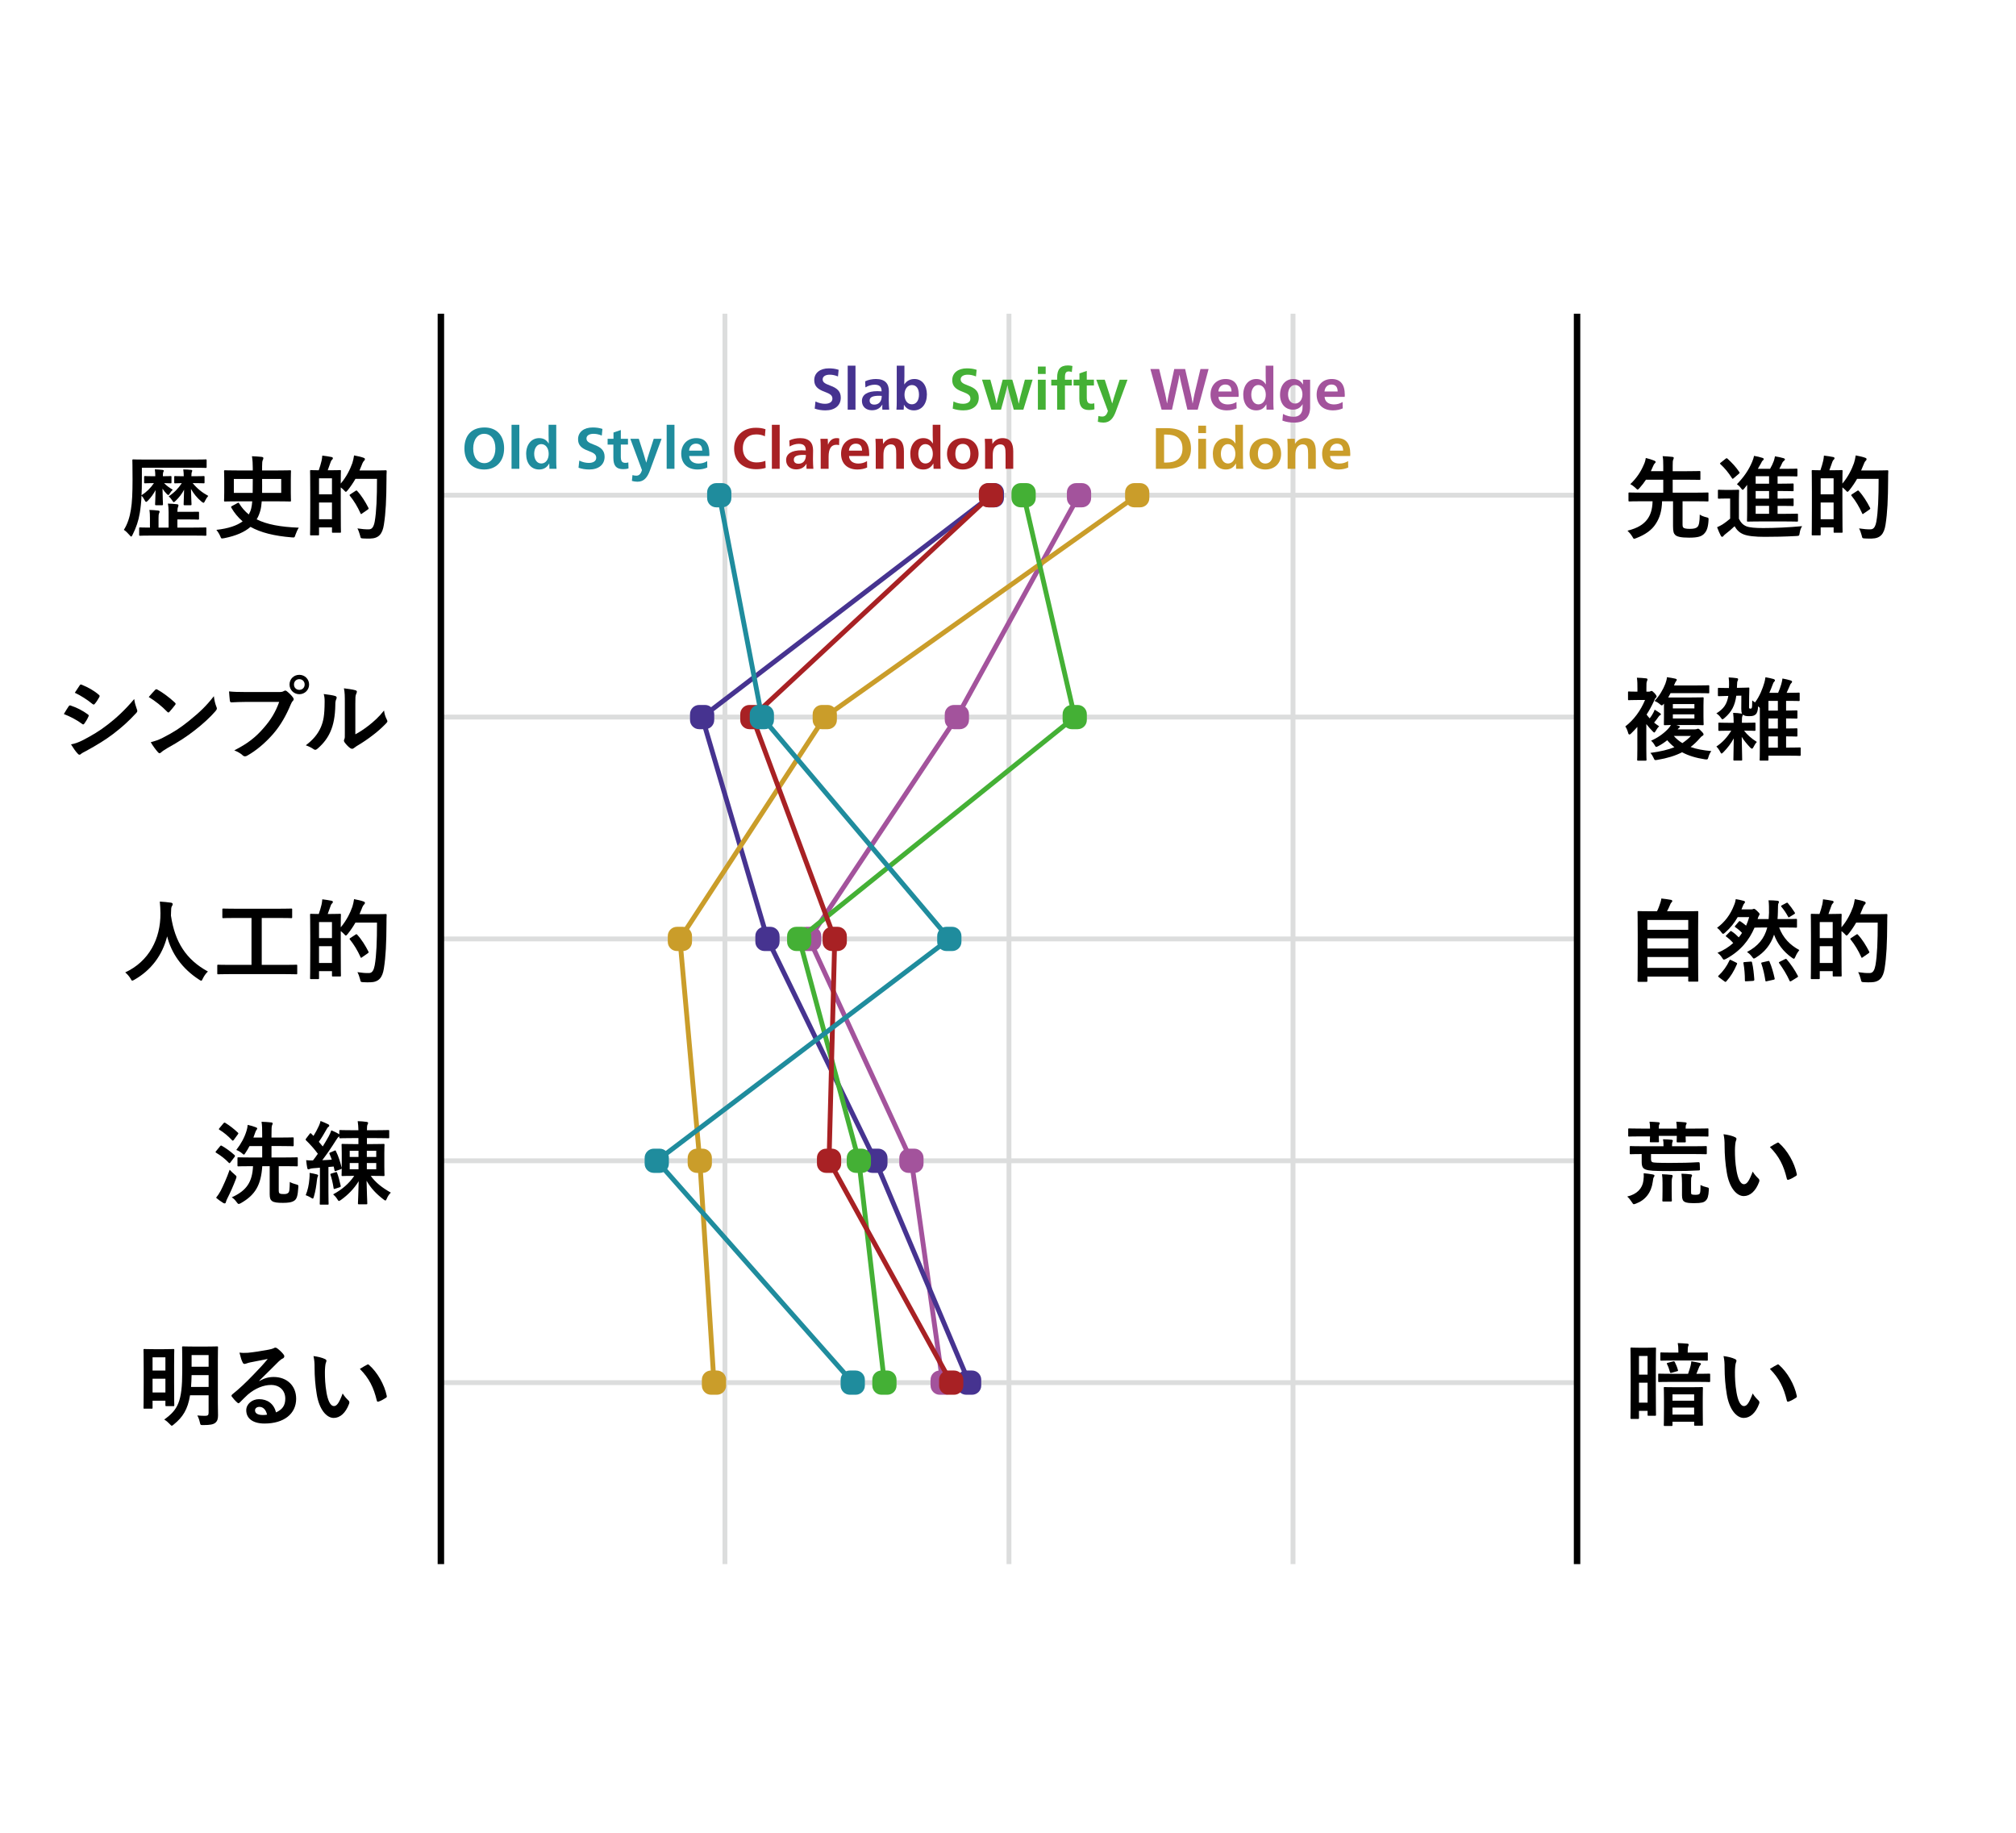<?xml version="1.0" encoding="utf-8"?>
<!-- Generator: Adobe Illustrator 21.1.0, SVG Export Plug-In . SVG Version: 6.00 Build 0)  -->
<svg version="1.1" id="レイヤー_1" xmlns="http://www.w3.org/2000/svg" xmlns:xlink="http://www.w3.org/1999/xlink" x="0px"
	 y="0px" viewBox="0 0 311.811 283.465" enable-background="new 0 0 311.811 283.465" xml:space="preserve">
<g>
	
		<line fill="none" stroke="#DCDDDD" stroke-width="0.75" stroke-miterlimit="10" x1="243.921" y1="76.592" x2="68.191" y2="76.592"/>
	
		<line fill="none" stroke="#DCDDDD" stroke-width="0.75" stroke-miterlimit="10" x1="243.921" y1="110.905" x2="68.191" y2="110.905"/>
	
		<line fill="none" stroke="#DCDDDD" stroke-width="0.75" stroke-miterlimit="10" x1="243.921" y1="145.217" x2="68.191" y2="145.217"/>
	
		<line fill="none" stroke="#DCDDDD" stroke-width="0.75" stroke-miterlimit="10" x1="243.921" y1="179.53" x2="68.191" y2="179.53"/>
	
		<line fill="none" stroke="#DCDDDD" stroke-width="0.75" stroke-miterlimit="10" x1="243.921" y1="213.842" x2="68.191" y2="213.842"/>
</g>
<line fill="none" stroke="#DCDDDD" stroke-width="0.75" stroke-miterlimit="10" x1="199.989" y1="48.523" x2="199.989" y2="241.911"/>
<line fill="none" stroke="#DCDDDD" stroke-width="0.75" stroke-miterlimit="10" x1="156.056" y1="48.523" x2="156.056" y2="241.911"/>
<line fill="none" stroke="#DCDDDD" stroke-width="0.75" stroke-miterlimit="10" x1="112.124" y1="48.523" x2="112.124" y2="241.911"/>
<polyline fill="none" stroke="#A3539C" stroke-width="0.75" stroke-linecap="round" stroke-miterlimit="10" points="
	145.801,213.842 140.969,179.53 125.153,145.217 147.998,110.905 166.889,76.592 "/>
<g id="_x5F_added_x5F_direction_x5F_anchor_x5F__5_">
	<path fill="#A3539C" d="M145.344,215.717c-0.78,0-1.417-0.638-1.417-1.417v-0.915c0-0.78,0.638-1.417,1.417-1.417h0.915
		c0.78,0,1.417,0.638,1.417,1.417v0.915c0,0.78-0.638,1.417-1.417,1.417H145.344z"/>
</g>
<g id="_x5F_added_x5F_direction_x5F_anchor_x5F__6_">
	<path fill="#A3539C" d="M140.511,181.405c-0.78,0-1.417-0.638-1.417-1.417v-0.915c0-0.78,0.638-1.417,1.417-1.417h0.915
		c0.78,0,1.417,0.638,1.417,1.417v0.915c0,0.78-0.638,1.417-1.417,1.417H140.511z"/>
</g>
<g id="_x5F_added_x5F_direction_x5F_anchor_x5F__7_">
	<path fill="#A3539C" d="M124.695,147.092c-0.78,0-1.417-0.638-1.417-1.417v-0.915c0-0.78,0.638-1.417,1.417-1.417h0.915
		c0.78,0,1.417,0.638,1.417,1.417v0.915c0,0.78-0.638,1.417-1.417,1.417H124.695z"/>
</g>
<g id="_x5F_added_x5F_direction_x5F_anchor_x5F__8_">
	<path fill="#A3539C" d="M147.54,112.78c-0.78,0-1.417-0.638-1.417-1.417v-0.915c0-0.78,0.638-1.417,1.417-1.417h0.915
		c0.78,0,1.417,0.638,1.417,1.417v0.915c0,0.78-0.638,1.417-1.417,1.417H147.54z"/>
</g>
<g id="_x5F_added_x5F_direction_x5F_anchor_x5F__9_">
	<path fill="#A3539C" d="M166.431,78.467c-0.78,0-1.417-0.638-1.417-1.417v-0.915c0-0.78,0.638-1.417,1.417-1.417h0.915
		c0.78,0,1.417,0.638,1.417,1.417v0.915c0,0.78-0.638,1.417-1.417,1.417H166.431z"/>
</g>
<polyline fill="none" stroke="#463390" stroke-width="0.75" stroke-linecap="round" stroke-miterlimit="10" points="
	149.893,213.842 135.395,179.53 118.7,145.217 108.596,110.905 153.407,76.592 "/>
<g id="_x5F_added_x5F_direction_x5F_anchor_x5F__108_">
	<path fill="#463390" d="M149.435,215.717c-0.78,0-1.417-0.638-1.417-1.417v-0.915c0-0.78,0.638-1.417,1.417-1.417h0.915
		c0.78,0,1.417,0.638,1.417,1.417v0.915c0,0.78-0.638,1.417-1.417,1.417H149.435z"/>
</g>
<g id="_x5F_added_x5F_direction_x5F_anchor_x5F__106_">
	<path fill="#463390" d="M134.937,181.405c-0.78,0-1.417-0.638-1.417-1.417v-0.915c0-0.78,0.638-1.417,1.417-1.417h0.915
		c0.78,0,1.417,0.638,1.417,1.417v0.915c0,0.78-0.638,1.417-1.417,1.417H134.937z"/>
</g>
<g id="_x5F_added_x5F_direction_x5F_anchor_x5F__104_">
	<path fill="#463390" d="M118.243,147.092c-0.78,0-1.417-0.638-1.417-1.417v-0.915c0-0.78,0.638-1.417,1.417-1.417h0.915
		c0.78,0,1.417,0.638,1.417,1.417v0.915c0,0.78-0.638,1.417-1.417,1.417H118.243z"/>
</g>
<g id="_x5F_added_x5F_direction_x5F_anchor_x5F__102_">
	<path fill="#463390" d="M108.138,112.78c-0.78,0-1.417-0.638-1.417-1.417v-0.915c0-0.78,0.638-1.417,1.417-1.417h0.915
		c0.78,0,1.417,0.638,1.417,1.417v0.915c0,0.78-0.638,1.417-1.417,1.417H108.138z"/>
</g>
<g id="_x5F_added_x5F_direction_x5F_anchor_x5F__91_">
	<path fill="#463390" d="M152.949,78.467c-0.78,0-1.417-0.638-1.417-1.417v-0.915c0-0.78,0.638-1.417,1.417-1.417h0.915
		c0.78,0,1.417,0.638,1.417,1.417v0.915c0,0.78-0.638,1.417-1.417,1.417H152.949z"/>
</g>
<polyline fill="none" stroke="#CA9D2A" stroke-width="0.75" stroke-linecap="round" stroke-miterlimit="10" points="
	110.432,213.842 108.235,179.53 105.16,145.217 127.565,110.905 175.891,76.592 "/>
<g id="_x5F_added_x5F_direction_x5F_anchor_x5F__88_">
	<path fill="#CA9D2A" d="M109.974,215.717c-0.78,0-1.417-0.638-1.417-1.417v-0.915c0-0.78,0.638-1.417,1.417-1.417h0.915
		c0.78,0,1.417,0.638,1.417,1.417v0.915c0,0.78-0.638,1.417-1.417,1.417H109.974z"/>
</g>
<g id="_x5F_added_x5F_direction_x5F_anchor_x5F__86_">
	<path fill="#CA9D2A" d="M107.777,181.405c-0.78,0-1.417-0.638-1.417-1.417v-0.915c0-0.78,0.638-1.417,1.417-1.417h0.915
		c0.78,0,1.417,0.638,1.417,1.417v0.915c0,0.78-0.638,1.417-1.417,1.417H107.777z"/>
</g>
<g id="_x5F_added_x5F_direction_x5F_anchor_x5F__84_">
	<path fill="#CA9D2A" d="M104.702,147.092c-0.78,0-1.417-0.638-1.417-1.417v-0.915c0-0.78,0.638-1.417,1.417-1.417h0.915
		c0.78,0,1.417,0.638,1.417,1.417v0.915c0,0.78-0.638,1.417-1.417,1.417H104.702z"/>
</g>
<g id="_x5F_added_x5F_direction_x5F_anchor_x5F__82_">
	<path fill="#CA9D2A" d="M127.108,112.78c-0.78,0-1.417-0.638-1.417-1.417v-0.915c0-0.78,0.638-1.417,1.417-1.417h0.915
		c0.78,0,1.417,0.638,1.417,1.417v0.915c0,0.78-0.638,1.417-1.417,1.417H127.108z"/>
</g>
<g id="_x5F_added_x5F_direction_x5F_anchor_x5F__71_">
	<path fill="#CA9D2A" d="M175.433,78.467c-0.78,0-1.417-0.638-1.417-1.417v-0.915c0-0.78,0.638-1.417,1.417-1.417h0.915
		c0.78,0,1.417,0.638,1.417,1.417v0.915c0,0.78-0.638,1.417-1.417,1.417H175.433z"/>
</g>
<polyline fill="none" stroke="#44B035" stroke-width="0.75" stroke-linecap="round" stroke-miterlimit="10" points="
	136.791,213.842 132.837,179.53 123.612,145.217 166.226,110.905 158.318,76.592 "/>
<g id="_x5F_added_x5F_direction_x5F_anchor_x5F__78_">
	<path fill="#44B035" d="M136.334,215.717c-0.78,0-1.417-0.638-1.417-1.417v-0.915c0-0.78,0.638-1.417,1.417-1.417h0.915
		c0.78,0,1.417,0.638,1.417,1.417v0.915c0,0.78-0.638,1.417-1.417,1.417H136.334z"/>
</g>
<g id="_x5F_added_x5F_direction_x5F_anchor_x5F__76_">
	<path fill="#44B035" d="M132.38,181.405c-0.78,0-1.417-0.638-1.417-1.417v-0.915c0-0.78,0.638-1.417,1.417-1.417h0.915
		c0.78,0,1.417,0.638,1.417,1.417v0.915c0,0.78-0.638,1.417-1.417,1.417H132.38z"/>
</g>
<g id="_x5F_added_x5F_direction_x5F_anchor_x5F__74_">
	<path fill="#44B035" d="M123.154,147.092c-0.78,0-1.417-0.638-1.417-1.417v-0.915c0-0.78,0.638-1.417,1.417-1.417h0.915
		c0.78,0,1.417,0.638,1.417,1.417v0.915c0,0.78-0.638,1.417-1.417,1.417H123.154z"/>
</g>
<g id="_x5F_added_x5F_direction_x5F_anchor_x5F__72_">
	<path fill="#44B035" d="M165.768,112.78c-0.78,0-1.417-0.638-1.417-1.417v-0.915c0-0.78,0.638-1.417,1.417-1.417h0.915
		c0.78,0,1.417,0.638,1.417,1.417v0.915c0,0.78-0.638,1.417-1.417,1.417H165.768z"/>
</g>
<g id="_x5F_added_x5F_direction_x5F_anchor_x5F__61_">
	<path fill="#44B035" d="M157.861,78.467c-0.78,0-1.417-0.638-1.417-1.417v-0.915c0-0.78,0.638-1.417,1.417-1.417h0.915
		c0.78,0,1.417,0.638,1.417,1.417v0.915c0,0.78-0.638,1.417-1.417,1.417H157.861z"/>
</g>
<polyline fill="none" stroke="#A82124" stroke-width="0.75" stroke-linecap="round" stroke-miterlimit="10" points="
	147.119,213.842 128.228,179.53 129.107,145.217 116.367,110.905 153.27,76.592 "/>
<g id="_x5F_added_x5F_direction_x5F_anchor_x5F__98_">
	<path fill="#A82124" d="M146.662,215.717c-0.78,0-1.417-0.638-1.417-1.417v-0.915c0-0.78,0.638-1.417,1.417-1.417h0.915
		c0.78,0,1.417,0.638,1.417,1.417v0.915c0,0.78-0.638,1.417-1.417,1.417H146.662z"/>
</g>
<g id="_x5F_added_x5F_direction_x5F_anchor_x5F__96_">
	<path fill="#A82124" d="M127.771,181.405c-0.78,0-1.417-0.638-1.417-1.417v-0.915c0-0.78,0.638-1.417,1.417-1.417h0.915
		c0.78,0,1.417,0.638,1.417,1.417v0.915c0,0.78-0.638,1.417-1.417,1.417H127.771z"/>
</g>
<g id="_x5F_added_x5F_direction_x5F_anchor_x5F__94_">
	<path fill="#A82124" d="M128.649,147.092c-0.78,0-1.417-0.638-1.417-1.417v-0.915c0-0.78,0.638-1.417,1.417-1.417h0.915
		c0.78,0,1.417,0.638,1.417,1.417v0.915c0,0.78-0.638,1.417-1.417,1.417H128.649z"/>
</g>
<g id="_x5F_added_x5F_direction_x5F_anchor_x5F__92_">
	<path fill="#A82124" d="M115.909,112.78c-0.78,0-1.417-0.638-1.417-1.417v-0.915c0-0.78,0.638-1.417,1.417-1.417h0.915
		c0.78,0,1.417,0.638,1.417,1.417v0.915c0,0.78-0.638,1.417-1.417,1.417H115.909z"/>
</g>
<g id="_x5F_added_x5F_direction_x5F_anchor_x5F__81_">
	<path fill="#A82124" d="M152.812,78.467c-0.78,0-1.417-0.638-1.417-1.417v-0.915c0-0.78,0.638-1.417,1.417-1.417h0.915
		c0.78,0,1.417,0.638,1.417,1.417v0.915c0,0.78-0.638,1.417-1.417,1.417H152.812z"/>
</g>
<line fill="none" stroke="#000000" stroke-miterlimit="10" x1="243.921" y1="48.523" x2="243.921" y2="241.911"/>
<polyline fill="none" stroke="#1F8C9D" stroke-width="0.75" stroke-linecap="round" stroke-miterlimit="10" points="
	131.894,213.842 101.58,179.53 146.831,145.217 117.835,110.905 111.245,76.592 "/>
<g id="_x5F_added_x5F_direction_x5F_anchor_x5F__68_">
	<path fill="#1F8C9D" d="M131.436,215.717c-0.78,0-1.417-0.638-1.417-1.417v-0.915c0-0.78,0.638-1.417,1.417-1.417h0.915
		c0.78,0,1.417,0.638,1.417,1.417v0.915c0,0.78-0.638,1.417-1.417,1.417H131.436z"/>
</g>
<g id="_x5F_added_x5F_direction_x5F_anchor_x5F__66_">
	<path fill="#1F8C9D" d="M101.122,181.405c-0.78,0-1.417-0.638-1.417-1.417v-0.915c0-0.78,0.638-1.417,1.417-1.417h0.915
		c0.78,0,1.417,0.638,1.417,1.417v0.915c0,0.78-0.638,1.417-1.417,1.417H101.122z"/>
</g>
<g id="_x5F_added_x5F_direction_x5F_anchor_x5F__64_">
	<path fill="#1F8C9D" d="M146.373,147.092c-0.78,0-1.417-0.638-1.417-1.417v-0.915c0-0.78,0.638-1.417,1.417-1.417h0.915
		c0.78,0,1.417,0.638,1.417,1.417v0.915c0,0.78-0.638,1.417-1.417,1.417H146.373z"/>
</g>
<g id="_x5F_added_x5F_direction_x5F_anchor_x5F__62_">
	<path fill="#1F8C9D" d="M117.377,112.78c-0.78,0-1.417-0.638-1.417-1.417v-0.915c0-0.78,0.638-1.417,1.417-1.417h0.915
		c0.78,0,1.417,0.638,1.417,1.417v0.915c0,0.78-0.638,1.417-1.417,1.417H117.377z"/>
</g>
<g id="_x5F_added_x5F_direction_x5F_anchor_x5F__30_">
	<path fill="#1F8C9D" d="M110.788,78.467c-0.78,0-1.417-0.638-1.417-1.417v-0.915c0-0.78,0.638-1.417,1.417-1.417h0.915
		c0.78,0,1.417,0.638,1.417,1.417v0.915c0,0.78-0.638,1.417-1.417,1.417H110.788z"/>
</g>
<line fill="none" stroke="#000000" stroke-miterlimit="10" x1="68.191" y1="48.523" x2="68.191" y2="241.911"/>
<g>
	<path d="M24.017,73.559c0-0.294-0.015-0.588-0.069-0.966c0.42,0.014,0.826,0.042,1.189,0.084c0.127,0.014,0.197,0.056,0.197,0.14
		s-0.057,0.14-0.084,0.21c-0.029,0.07-0.057,0.224-0.057,0.518v0.112c0.826,0,1.093-0.028,1.177-0.028
		c0.14,0,0.153,0.014,0.153,0.154v0.812c0,0.14-0.014,0.154-0.153,0.154c-0.084,0-0.309-0.014-0.995-0.028
		c0.406,0.406,0.799,0.701,1.346,1.022c-0.154,0.14-0.337,0.364-0.449,0.561c-0.098,0.182-0.154,0.252-0.238,0.252
		c-0.069,0-0.14-0.056-0.266-0.182c-0.252-0.252-0.448-0.504-0.631-0.798c0.015,1.359,0.07,2.213,0.07,2.396
		c0,0.154-0.014,0.168-0.154,0.168h-0.91c-0.141,0-0.154-0.014-0.154-0.168c0-0.182,0.057-0.98,0.07-2.171
		c-0.309,0.588-0.7,1.135-1.162,1.611c-0.141,0.14-0.225,0.21-0.295,0.21c-0.084,0-0.14-0.098-0.238-0.266
		c-0.154-0.308-0.336-0.56-0.476-0.7c-0.042,1.051-0.14,1.905-0.267,2.689c-0.195,1.191-0.561,2.269-1.12,3.376
		c-0.099,0.182-0.14,0.266-0.21,0.266c-0.057,0-0.141-0.084-0.267-0.238c-0.267-0.308-0.616-0.658-0.868-0.798
		c0.561-0.882,0.91-1.947,1.092-3.138c0.183-1.079,0.253-2.549,0.253-4.623c0-1.989-0.028-2.886-0.028-2.97
		c0-0.154,0.014-0.168,0.168-0.168c0.084,0,0.547,0.028,1.877,0.028h7.438c1.316,0,1.778-0.028,1.862-0.028
		c0.127,0,0.141,0.014,0.141,0.168v0.995c0,0.14-0.014,0.154-0.141,0.154c-0.084,0-0.56-0.028-1.877-0.028h-7.998v1.863
		c0,0.91-0.014,1.695-0.056,2.395c0.784-0.504,1.415-1.121,1.919-1.877h-0.098c-0.896,0-1.163,0.028-1.247,0.028
		c-0.154,0-0.168-0.014-0.168-0.154v-0.812c0-0.14,0.014-0.154,0.168-0.154c0.084,0,0.351,0.028,1.247,0.028h0.308V73.559z
		 M23.541,82.832c-1.317,0-1.779,0.028-1.863,0.028c-0.141,0-0.154-0.014-0.154-0.154v-0.98c0-0.14,0.014-0.154,0.154-0.154
		c0.07,0,0.477,0.028,1.513,0.028v-1.443c0-0.462-0.015-0.924-0.085-1.289c0.52,0.014,0.855,0.042,1.359,0.098
		c0.141,0.014,0.225,0.084,0.225,0.154c0,0.098-0.043,0.168-0.084,0.266c-0.07,0.168-0.084,0.392-0.084,0.756V81.6h1.555v-2.381
		c0-0.519-0.028-0.924-0.112-1.331c0.532,0.014,0.938,0.042,1.415,0.098c0.14,0.014,0.224,0.084,0.224,0.154
		c0,0.112-0.042,0.196-0.069,0.28c-0.057,0.14-0.099,0.364-0.099,0.742h1.653c1.148,0,1.456-0.014,1.541-0.014
		c0.14,0,0.153,0,0.153,0.14v0.925c0,0.14-0.014,0.154-0.153,0.154c-0.085,0-0.393-0.028-1.541-0.028h-1.653V81.6h2.396
		c1.373,0,1.849-0.028,1.933-0.028c0.14,0,0.154,0.014,0.154,0.154v0.98c0,0.14-0.015,0.154-0.154,0.154
		c-0.084,0-0.56-0.028-1.933-0.028H23.541z M28.415,73.545c0-0.252-0.015-0.56-0.069-0.938c0.447,0,0.826,0.028,1.218,0.07
		c0.126,0.014,0.169,0.056,0.169,0.14s-0.043,0.126-0.07,0.21c-0.028,0.084-0.057,0.196-0.057,0.504v0.126h0.477
		c0.994,0,1.303-0.028,1.4-0.028c0.141,0,0.154,0.014,0.154,0.154v0.812c0,0.14-0.014,0.154-0.154,0.154
		c-0.098,0-0.406-0.028-1.4-0.028h-0.28c0.7,0.854,1.457,1.457,2.409,1.975c-0.195,0.224-0.378,0.504-0.532,0.827
		c-0.069,0.168-0.126,0.238-0.196,0.238s-0.168-0.056-0.322-0.182c-0.686-0.574-1.219-1.232-1.625-1.961
		c0.028,1.331,0.084,2.171,0.084,2.354c0,0.154-0.014,0.168-0.168,0.168h-0.896c-0.14,0-0.154-0.014-0.154-0.168
		c0-0.182,0.043-0.98,0.07-2.228c-0.336,0.645-0.798,1.219-1.288,1.695c-0.154,0.14-0.238,0.224-0.309,0.224
		c-0.069,0-0.14-0.098-0.252-0.28c-0.168-0.266-0.336-0.448-0.532-0.616c0.91-0.617,1.484-1.233,2.031-2.045
		c-0.701,0.014-0.953,0.028-1.023,0.028c-0.14,0-0.153-0.014-0.153-0.154v-0.812c0-0.14,0.014-0.154,0.153-0.154
		c0.085,0,0.379,0.028,1.317,0.028V73.545z"/>
	<path d="M40.483,77.537c-0.043,0.504-0.099,0.98-0.196,1.359c-0.14,0.518-0.322,0.995-0.589,1.429
		c1.569,0.785,3.656,1.177,6.514,1.289c-0.195,0.294-0.378,0.715-0.518,1.107c-0.099,0.308-0.127,0.406-0.295,0.406
		c-0.07,0-0.098,0-0.279-0.014c-2.732-0.224-4.791-0.742-6.374-1.625c-0.882,0.771-2.171,1.373-4.076,1.751
		c-0.14,0.028-0.267,0.042-0.322,0.042c-0.14,0-0.168-0.07-0.28-0.35c-0.168-0.378-0.364-0.687-0.602-0.98
		c1.862-0.21,3.18-0.658,4.062-1.317c-0.687-0.588-1.274-1.289-1.751-2.115c-0.07-0.14-0.042-0.168,0.126-0.266l0.827-0.448
		c0.153-0.084,0.182-0.084,0.252,0.042c0.406,0.672,0.91,1.247,1.498,1.723c0.168-0.294,0.295-0.603,0.379-0.953
		c0.07-0.294,0.126-0.672,0.154-1.079h-2.27c-1.373,0-1.85,0.028-1.934,0.028c-0.14,0-0.154-0.014-0.154-0.168
		c0-0.084,0.028-0.448,0.028-1.261v-1.989c0-0.812-0.028-1.177-0.028-1.261c0-0.14,0.015-0.154,0.154-0.154
		c0.084,0,0.561,0.028,1.934,0.028h2.354v-0.35c0-0.672-0.028-1.219-0.127-1.849c0.547,0.014,0.98,0.056,1.485,0.098
		c0.196,0.028,0.28,0.084,0.28,0.196c0,0.112-0.043,0.196-0.098,0.322c-0.07,0.154-0.099,0.393-0.099,0.967v0.616h2.396
		c1.358,0,1.835-0.028,1.919-0.028c0.14,0,0.153,0.014,0.153,0.154c0,0.084-0.027,0.448-0.027,1.261v1.989
		c0,0.812,0.027,1.176,0.027,1.261c0,0.154-0.014,0.168-0.153,0.168c-0.084,0-0.561-0.028-1.919-0.028H40.483z M39.081,76.234
		c0.015-0.714,0.015-1.471,0.015-2.157h-2.928v2.157H39.081z M43.494,74.078h-2.956c0,0.714,0.015,1.457,0,2.157h2.956V74.078z"/>
	<path d="M51.162,72.733c0.994,0,1.316-0.028,1.415-0.028c0.14,0,0.153,0.014,0.153,0.154c0,0.07-0.027,0.56-0.027,1.933
		c0.91-1.079,1.443-2.199,1.793-3.166c0.111-0.364,0.21-0.756,0.266-1.19c0.533,0.098,1.135,0.238,1.387,0.336
		c0.183,0.056,0.295,0.126,0.295,0.224c0,0.112-0.014,0.154-0.141,0.28c-0.111,0.098-0.238,0.322-0.378,0.714
		c-0.099,0.266-0.21,0.519-0.322,0.771h2.62c1.008,0,1.33-0.028,1.414-0.028c0.141,0,0.168,0.028,0.168,0.168
		c-0.027,0.392-0.027,0.771-0.027,1.163c-0.015,3.222-0.112,5.253-0.406,7.102c-0.225,1.429-0.799,2.102-2.115,2.129
		c-0.309,0-0.701,0.014-1.064-0.014c-0.406-0.028-0.406-0.028-0.505-0.476c-0.099-0.378-0.252-0.798-0.406-1.079
		c0.757,0.112,1.233,0.154,1.793,0.14c0.505,0,0.743-0.462,0.883-1.205c0.267-1.513,0.351-3.684,0.351-6.598h-3.334
		c-0.336,0.588-0.729,1.177-1.191,1.751c-0.14,0.168-0.224,0.252-0.294,0.252c-0.069,0-0.14-0.084-0.294-0.252
		c-0.154-0.154-0.322-0.308-0.49-0.435v2.9c0,3.264,0.027,3.88,0.027,3.964c0,0.14-0.014,0.154-0.153,0.154h-1.079
		c-0.14,0-0.154-0.014-0.154-0.154v-0.672h-2.002v1.065c0,0.154-0.015,0.168-0.168,0.168h-1.065c-0.14,0-0.153-0.014-0.153-0.168
		c0-0.084,0.027-0.743,0.027-4.146v-2.423c0-2.437-0.027-3.109-0.027-3.208c0-0.14,0.014-0.154,0.153-0.154
		c0.084,0,0.378,0.028,1.19,0.028c0.168-0.491,0.336-1.023,0.435-1.471c0.056-0.266,0.084-0.476,0.112-0.798
		c0.504,0.056,1.022,0.14,1.442,0.224c0.126,0.028,0.196,0.098,0.196,0.182c0,0.098-0.027,0.14-0.126,0.224
		c-0.084,0.07-0.154,0.196-0.196,0.308c-0.154,0.42-0.309,0.896-0.477,1.331H51.162z M49.342,73.979v2.479h2.002v-2.479H49.342z
		 M51.344,80.31v-2.591h-2.002v2.591H51.344z M54.986,75.926c0.07-0.042,0.111-0.07,0.154-0.07c0.027,0,0.056,0.028,0.111,0.084
		c0.688,0.742,1.275,1.709,1.724,2.591c0.069,0.14,0.056,0.182-0.112,0.294l-0.869,0.602c-0.069,0.056-0.111,0.084-0.14,0.084
		c-0.042,0-0.069-0.042-0.098-0.126c-0.462-1.022-0.995-1.905-1.64-2.704c-0.084-0.112-0.069-0.14,0.099-0.252L54.986,75.926z"/>
	<path d="M10.617,109.245c0.07-0.098,0.14-0.168,0.266-0.14c1.051,0.35,1.891,0.798,2.689,1.373c0.098,0.07,0.154,0.126,0.154,0.21
		c0,0.042-0.027,0.098-0.057,0.154c-0.153,0.378-0.392,0.742-0.615,1.064c-0.07,0.084-0.127,0.14-0.183,0.14
		s-0.099-0.028-0.168-0.084c-0.896-0.658-1.808-1.121-2.829-1.527C10.225,109.875,10.449,109.47,10.617,109.245z M12.887,114.443
		c1.33-0.701,2.479-1.359,3.838-2.424c1.12-0.854,2.619-2.199,4.033-3.908c0.084,0.616,0.197,0.966,0.406,1.569
		c0.043,0.098,0.07,0.182,0.07,0.266c0,0.112-0.041,0.21-0.154,0.322c-1.303,1.4-2.185,2.171-3.558,3.236
		c-1.218,0.924-2.521,1.723-4.188,2.633c-0.336,0.183-0.672,0.336-0.812,0.477c-0.084,0.084-0.154,0.112-0.224,0.112
		c-0.099,0-0.196-0.057-0.28-0.169c-0.294-0.294-0.672-0.84-1.037-1.429C11.569,115.017,12.06,114.863,12.887,114.443z
		 M12.313,106.023c0.098-0.168,0.182-0.196,0.35-0.112c0.896,0.364,1.863,0.882,2.633,1.555c0.084,0.056,0.113,0.126,0.113,0.182
		s-0.015,0.112-0.057,0.182c-0.196,0.35-0.477,0.798-0.715,1.051c-0.041,0.07-0.098,0.084-0.14,0.084c-0.07,0-0.14-0.042-0.21-0.098
		c-0.729-0.603-1.821-1.317-2.718-1.723C11.808,106.78,12.074,106.388,12.313,106.023z"/>
	<path d="M23.987,106.71c0.056-0.07,0.126-0.112,0.196-0.112c0.057,0,0.111,0.028,0.182,0.07c0.715,0.378,1.877,1.232,2.676,1.989
		c0.084,0.084,0.126,0.14,0.126,0.196s-0.028,0.112-0.084,0.182c-0.21,0.28-0.673,0.84-0.868,1.051
		c-0.07,0.07-0.112,0.112-0.168,0.112c-0.057,0-0.112-0.042-0.183-0.112c-0.841-0.869-1.849-1.667-2.857-2.283
		C23.315,107.424,23.721,106.99,23.987,106.71z M25.206,114.092c1.709-0.883,2.62-1.471,4.034-2.606
		c1.709-1.387,2.647-2.283,3.838-3.81c0.084,0.7,0.211,1.176,0.393,1.639c0.042,0.098,0.07,0.182,0.07,0.266
		c0,0.126-0.07,0.238-0.225,0.42c-0.742,0.868-1.947,1.989-3.222,2.969c-1.163,0.911-2.339,1.695-4.23,2.746
		c-0.63,0.378-0.812,0.519-0.938,0.645c-0.084,0.084-0.168,0.14-0.252,0.14c-0.07,0-0.154-0.056-0.238-0.154
		c-0.35-0.392-0.784-0.966-1.121-1.555C24.029,114.596,24.464,114.47,25.206,114.092z"/>
	<path d="M38.129,108.559c-0.91,0-1.709,0.042-2.312,0.07c-0.183,0.014-0.237-0.084-0.267-0.28c-0.041-0.28-0.098-1.008-0.125-1.415
		c0.63,0.07,1.372,0.098,2.689,0.098h5c0.42,0,0.574-0.028,0.771-0.14c0.084-0.056,0.168-0.084,0.238-0.084
		c0.084,0,0.168,0.028,0.238,0.098c0.364,0.294,0.714,0.63,0.952,0.966c0.07,0.098,0.112,0.182,0.112,0.28
		c0,0.084-0.042,0.168-0.14,0.266c-0.127,0.126-0.197,0.266-0.322,0.546c-0.687,1.653-1.541,3.194-2.718,4.553
		c-1.204,1.373-2.563,2.535-3.978,3.334c-0.127,0.084-0.253,0.126-0.379,0.126c-0.112,0-0.238-0.042-0.35-0.154
		c-0.322-0.309-0.785-0.561-1.303-0.771c2.045-1.036,3.291-2.003,4.58-3.502c1.092-1.247,1.807-2.438,2.367-3.992H38.129z
		 M47.809,105.87c0,0.84-0.673,1.499-1.514,1.499c-0.84,0-1.513-0.658-1.513-1.499c0-0.869,0.673-1.499,1.513-1.499
		C47.136,104.371,47.809,105.029,47.809,105.87z M45.469,105.87c0,0.476,0.35,0.826,0.826,0.826s0.826-0.35,0.826-0.826
		c0-0.477-0.35-0.827-0.826-0.827S45.469,105.393,45.469,105.87z"/>
	<path d="M51.85,107.648c0.238,0.07,0.266,0.238,0.182,0.434c-0.154,0.309-0.168,0.617-0.168,0.953
		c-0.027,1.751-0.294,3.082-0.756,4.119c-0.365,0.854-0.98,1.765-1.99,2.634c-0.14,0.111-0.252,0.182-0.363,0.182
		c-0.084,0-0.168-0.042-0.267-0.112c-0.351-0.238-0.687-0.406-1.19-0.588c1.092-0.826,1.835-1.681,2.325-2.788
		c0.392-0.952,0.574-1.723,0.589-3.964c0-0.532-0.029-0.756-0.141-1.177C50.869,107.438,51.514,107.537,51.85,107.648z
		 M54.959,113.574c0.687-0.364,1.33-0.798,1.989-1.303c0.841-0.645,1.667-1.387,2.451-2.381c0.056,0.49,0.196,0.953,0.435,1.415
		c0.041,0.098,0.084,0.168,0.084,0.238c0,0.098-0.057,0.196-0.211,0.35c-0.699,0.715-1.344,1.29-2.072,1.835
		c-0.729,0.561-1.514,1.106-2.494,1.681c-0.252,0.168-0.279,0.196-0.406,0.294c-0.084,0.07-0.182,0.112-0.279,0.112
		c-0.084,0-0.183-0.042-0.295-0.112c-0.308-0.21-0.63-0.574-0.84-0.854c-0.084-0.127-0.127-0.211-0.127-0.295
		c0-0.069,0.015-0.126,0.057-0.21c0.098-0.182,0.084-0.35,0.084-1.064v-4.385c0-1.218,0-1.793-0.141-2.437
		c0.561,0.07,1.332,0.168,1.752,0.294c0.182,0.042,0.252,0.126,0.252,0.238c0,0.084-0.042,0.21-0.112,0.35
		c-0.126,0.266-0.126,0.546-0.126,1.555V113.574z"/>
	<path d="M31.371,151.347c-0.112,0.238-0.154,0.336-0.252,0.336c-0.07,0-0.154-0.056-0.322-0.168
		c-2.676-1.723-4.301-4.118-4.945-6.695c-0.742,2.955-2.508,5.253-5.07,6.71c-0.154,0.084-0.252,0.14-0.322,0.14
		c-0.098,0-0.154-0.098-0.28-0.336c-0.238-0.393-0.519-0.687-0.812-0.938c3.685-1.709,5.478-5.211,5.448-9.133
		c-0.014-0.616-0.027-1.205-0.098-1.821c0.547,0.028,1.219,0.098,1.723,0.168c0.183,0.028,0.267,0.112,0.267,0.225
		c0,0.153-0.069,0.237-0.14,0.35c-0.084,0.141-0.112,0.477-0.112,0.925c-0.015,0.168-0.015,0.336-0.015,0.504
		c0.604,4.104,2.367,6.822,5.716,8.643C31.833,150.563,31.566,150.941,31.371,151.347z"/>
	<path d="M35.524,150.661c-1.246,0-1.682,0.028-1.766,0.028c-0.14,0-0.153-0.014-0.153-0.154v-1.177c0-0.14,0.014-0.153,0.153-0.153
		c0.084,0,0.52,0.027,1.766,0.027h3.375v-7.256h-2.465c-1.358,0-1.807,0.028-1.891,0.028c-0.141,0-0.154-0.014-0.154-0.154v-1.177
		c0-0.14,0.014-0.154,0.154-0.154c0.084,0,0.532,0.028,1.891,0.028h6.724c1.345,0,1.793-0.028,1.878-0.028
		c0.139,0,0.153,0.015,0.153,0.154v1.177c0,0.141-0.015,0.154-0.153,0.154c-0.085,0-0.533-0.028-1.878-0.028h-2.675v7.256h3.571
		c1.247,0,1.681-0.027,1.765-0.027c0.141,0,0.154,0.014,0.154,0.153v1.177c0,0.141-0.014,0.154-0.154,0.154
		c-0.084,0-0.518-0.028-1.765-0.028H35.524z"/>
	<path d="M51.162,141.36c0.994,0,1.316-0.028,1.415-0.028c0.14,0,0.153,0.015,0.153,0.154c0,0.07-0.027,0.561-0.027,1.934
		c0.91-1.079,1.443-2.199,1.793-3.166c0.111-0.364,0.21-0.757,0.266-1.19c0.533,0.098,1.135,0.238,1.387,0.336
		c0.183,0.056,0.295,0.126,0.295,0.224c0,0.112-0.014,0.154-0.141,0.28c-0.111,0.099-0.238,0.322-0.378,0.715
		c-0.099,0.266-0.21,0.519-0.322,0.771h2.62c1.008,0,1.33-0.028,1.414-0.028c0.141,0,0.168,0.028,0.168,0.168
		c-0.027,0.393-0.027,0.771-0.027,1.163c-0.015,3.222-0.112,5.253-0.406,7.102c-0.225,1.429-0.799,2.102-2.115,2.129
		c-0.309,0-0.701,0.015-1.064-0.014c-0.406-0.028-0.406-0.028-0.505-0.477c-0.099-0.378-0.252-0.798-0.406-1.078
		c0.757,0.111,1.233,0.154,1.793,0.14c0.505,0,0.743-0.462,0.883-1.204c0.267-1.514,0.351-3.685,0.351-6.598h-3.334
		c-0.336,0.588-0.729,1.177-1.191,1.751c-0.14,0.168-0.224,0.252-0.294,0.252c-0.069,0-0.14-0.084-0.294-0.252
		c-0.154-0.154-0.322-0.309-0.49-0.435v2.899c0,3.264,0.027,3.88,0.027,3.964c0,0.141-0.014,0.154-0.153,0.154h-1.079
		c-0.14,0-0.154-0.014-0.154-0.154v-0.672h-2.002v1.064c0,0.154-0.015,0.168-0.168,0.168h-1.065c-0.14,0-0.153-0.014-0.153-0.168
		c0-0.084,0.027-0.742,0.027-4.146v-2.423c0-2.438-0.027-3.109-0.027-3.208c0-0.14,0.014-0.154,0.153-0.154
		c0.084,0,0.378,0.028,1.19,0.028c0.168-0.49,0.336-1.022,0.435-1.471c0.056-0.267,0.084-0.477,0.112-0.799
		c0.504,0.057,1.022,0.141,1.442,0.225c0.126,0.028,0.196,0.098,0.196,0.182c0,0.099-0.027,0.141-0.126,0.225
		c-0.084,0.07-0.154,0.196-0.196,0.308c-0.154,0.421-0.309,0.896-0.477,1.331H51.162z M49.342,142.607v2.479h2.002v-2.479H49.342z
		 M51.344,148.938v-2.592h-2.002v2.592H51.344z M54.986,144.553c0.07-0.042,0.111-0.069,0.154-0.069
		c0.027,0,0.056,0.027,0.111,0.084c0.688,0.742,1.275,1.709,1.724,2.591c0.069,0.141,0.056,0.183-0.112,0.295l-0.869,0.602
		c-0.069,0.057-0.111,0.084-0.14,0.084c-0.042,0-0.069-0.042-0.098-0.126c-0.462-1.022-0.995-1.904-1.64-2.703
		c-0.084-0.112-0.069-0.14,0.099-0.252L54.986,144.553z"/>
	<path d="M34.011,177.312c0.126-0.154,0.168-0.168,0.294-0.099c0.631,0.364,1.33,0.854,1.961,1.429
		c0.057,0.057,0.084,0.099,0.084,0.141c0,0.028-0.027,0.084-0.07,0.154l-0.63,0.826c-0.112,0.154-0.154,0.182-0.267,0.07
		c-0.561-0.589-1.204-1.093-1.947-1.541c-0.069-0.042-0.098-0.084-0.098-0.112c0-0.042,0.028-0.07,0.07-0.126L34.011,177.312z
		 M34.123,184.19c0.392-0.771,0.938-1.962,1.4-3.278c0.182,0.21,0.462,0.49,0.756,0.729c0.211,0.182,0.295,0.252,0.295,0.364
		c0,0.084-0.028,0.182-0.084,0.336c-0.379,1.009-0.883,2.144-1.346,3.054c-0.111,0.225-0.182,0.406-0.209,0.547
		c-0.028,0.111-0.084,0.182-0.197,0.182c-0.069,0-0.14-0.028-0.252-0.098c-0.308-0.196-0.686-0.448-1.064-0.785
		C33.702,184.89,33.871,184.638,34.123,184.19z M34.557,173.74c0.126-0.14,0.168-0.126,0.295-0.07
		c0.699,0.435,1.344,0.938,1.933,1.499c0.056,0.057,0.084,0.084,0.084,0.112c0,0.042-0.028,0.084-0.084,0.168l-0.616,0.841
		c-0.127,0.153-0.154,0.168-0.267,0.069c-0.589-0.63-1.303-1.232-1.961-1.624c-0.126-0.085-0.126-0.099,0-0.253L34.557,173.74z
		 M38.829,180.366c-1.387,0-1.862,0.027-1.947,0.027c-0.14,0-0.153-0.014-0.153-0.153v-1.093c0-0.141,0.014-0.154,0.153-0.154
		c0.085,0,0.561,0.028,1.947,0.028h1.724v-1.766h-1.962c-0.183,0.351-0.392,0.715-0.616,1.037c-0.126,0.196-0.182,0.28-0.252,0.28
		s-0.154-0.07-0.309-0.21c-0.252-0.211-0.561-0.393-0.868-0.505c0.742-0.952,1.261-1.919,1.569-2.913
		c0.111-0.364,0.168-0.616,0.195-0.967c0.463,0.098,0.869,0.224,1.232,0.364c0.141,0.056,0.238,0.098,0.238,0.196
		c0,0.084-0.056,0.153-0.125,0.238c-0.07,0.098-0.154,0.279-0.253,0.588c-0.056,0.182-0.14,0.378-0.21,0.574h1.359v-0.393
		c0-0.966,0-1.387-0.099-2.045c0.532,0.015,1.022,0.042,1.485,0.099c0.14,0.014,0.237,0.069,0.237,0.153
		c0,0.112-0.056,0.196-0.098,0.295c-0.07,0.182-0.085,0.476-0.085,1.471v0.42h1.457c1.289,0,1.737-0.028,1.821-0.028
		c0.14,0,0.154,0.015,0.154,0.154v1.051c0,0.154-0.015,0.168-0.154,0.168c-0.084,0-0.532-0.028-1.821-0.028h-1.457v1.766h1.99
		c1.372,0,1.849-0.028,1.933-0.028c0.126,0,0.14,0.014,0.14,0.154v1.093c0,0.14-0.014,0.153-0.14,0.153
		c-0.084,0-0.561-0.027-1.933-0.027h-0.869v3.712c0,0.308,0.042,0.462,0.168,0.519c0.154,0.069,0.351,0.084,0.645,0.084
		c0.35,0,0.49-0.057,0.645-0.183c0.196-0.154,0.225-0.519,0.252-1.694c0.238,0.153,0.603,0.279,0.98,0.378
		c0.351,0.098,0.364,0.098,0.336,0.462c-0.084,1.289-0.224,1.793-0.63,2.06c-0.392,0.266-0.952,0.336-1.751,0.336
		c-0.84,0-1.373-0.056-1.681-0.28c-0.238-0.182-0.364-0.406-0.364-1.064v-4.328h-1.148c-0.196,2.899-1.064,4.44-3.307,5.715
		c-0.154,0.084-0.252,0.126-0.336,0.126c-0.098,0-0.168-0.07-0.309-0.266c-0.237-0.337-0.504-0.603-0.77-0.757
		c2.354-1.051,3.18-2.438,3.291-4.818H38.829z"/>
	<path d="M55.533,186.262c-0.154,0-0.169-0.014-0.169-0.153c0-0.183,0.085-1.835,0.112-3.418c-0.7,1.148-1.667,2.129-2.731,2.886
		c-0.154,0.111-0.252,0.168-0.322,0.168c-0.084,0-0.14-0.084-0.267-0.295c-0.182-0.308-0.42-0.532-0.63-0.728
		c1.401-0.757,2.466-1.682,3.264-2.858h-0.069c-1.219,0-1.64,0.028-1.737,0.028c-0.14,0-0.154-0.014-0.154-0.154
		c0-0.084,0.028-0.462,0.028-1.288v-2.073c0-0.841-0.028-1.205-0.028-1.303c0-0.141,0.015-0.154,0.154-0.154
		c0.098,0,0.519,0.028,1.737,0.028h0.714v-0.925h-0.952c-1.331,0-1.766,0.028-1.85,0.028c-0.14,0-0.154-0.015-0.154-0.168v-0.126
		l-0.07,0.042c-0.14,0.098-0.224,0.224-0.434,0.546c-0.729,1.163-1.471,2.228-2.129,3.096c0.477-0.014,0.967-0.042,1.471-0.084
		c-0.112-0.309-0.225-0.603-0.35-0.883c-0.057-0.126-0.029-0.168,0.139-0.238l0.631-0.266c0.154-0.07,0.168-0.056,0.225,0.084
		c0.406,0.812,0.658,1.667,0.883,2.535c0.027,0.141,0,0.196-0.169,0.252l-0.687,0.253c-0.195,0.069-0.224,0.069-0.252-0.099
		l-0.126-0.574l-0.812,0.07v3.838c0,1.289,0.028,1.765,0.028,1.835c0,0.14-0.014,0.154-0.154,0.154h-1.064
		c-0.141,0-0.154-0.015-0.154-0.154c0-0.084,0.028-0.546,0.028-1.835v-3.726l-1.051,0.084c-0.238,0.014-0.42,0.056-0.532,0.111
		c-0.084,0.042-0.126,0.057-0.21,0.057c-0.099,0-0.14-0.084-0.169-0.225c-0.069-0.364-0.125-0.742-0.168-1.19
		c0.393,0.028,0.688,0.056,1.051,0.042c0.267-0.336,0.519-0.687,0.757-1.036c-0.532-0.729-1.163-1.429-1.821-2.073
		c-0.056-0.057-0.07-0.099-0.07-0.126c0-0.057,0.043-0.099,0.099-0.183l0.519-0.687c0.111-0.14,0.154-0.153,0.252-0.042
		c0.111,0.126,0.238,0.238,0.35,0.351c0.295-0.477,0.603-1.037,0.841-1.569c0.126-0.279,0.183-0.462,0.252-0.742
		c0.406,0.154,0.812,0.336,1.163,0.505c0.14,0.069,0.182,0.14,0.182,0.224s-0.056,0.14-0.126,0.183
		c-0.112,0.069-0.168,0.153-0.267,0.336c-0.42,0.742-0.756,1.316-1.219,1.975c0.197,0.238,0.406,0.463,0.604,0.715
		c0.322-0.519,0.63-1.037,0.924-1.569c0.154-0.294,0.295-0.603,0.406-0.924c0.379,0.153,0.854,0.378,1.232,0.616v-0.505
		c0-0.14,0.015-0.153,0.154-0.153c0.084,0,0.519,0.027,1.85,0.027h0.952c-0.015-0.588-0.042-0.924-0.112-1.4
		c0.49,0.014,0.925,0.042,1.387,0.112c0.127,0.014,0.225,0.084,0.225,0.153c0,0.099-0.057,0.196-0.098,0.28
		c-0.057,0.126-0.085,0.309-0.085,0.854h1.442c1.332,0,1.779-0.027,1.85-0.027c0.141,0,0.154,0.014,0.154,0.153v0.953
		c0,0.153-0.014,0.168-0.154,0.168c-0.07,0-0.518-0.028-1.85-0.028h-1.442v0.925h0.799c1.232,0,1.667-0.028,1.765-0.028
		c0.141,0,0.154,0.014,0.154,0.154c0,0.084-0.028,0.462-0.028,1.303v2.073c0,0.826,0.028,1.204,0.028,1.288
		c0,0.141-0.014,0.154-0.154,0.154c-0.098,0-0.532-0.028-1.765-0.028h-0.21c0.77,1.065,1.793,1.85,3.109,2.592
		c-0.294,0.28-0.477,0.574-0.616,0.91c-0.099,0.211-0.14,0.309-0.224,0.309c-0.07,0-0.154-0.056-0.295-0.168
		c-1.121-0.854-1.961-1.737-2.619-2.886c0.027,1.597,0.111,3.306,0.111,3.488c0,0.14-0.014,0.153-0.153,0.153H55.533z
		 M47.857,182.298c0.028-0.308,0.042-0.561,0.028-0.896c0.42,0.07,0.77,0.141,1.078,0.225c0.168,0.042,0.238,0.111,0.238,0.168
		c0,0.084-0.014,0.126-0.07,0.21c-0.042,0.07-0.084,0.28-0.111,0.519c-0.084,0.784-0.225,1.723-0.463,2.521
		c-0.07,0.224-0.098,0.336-0.182,0.336c-0.07,0-0.168-0.07-0.322-0.168c-0.182-0.112-0.588-0.309-0.771-0.364
		C47.59,184.105,47.786,183.251,47.857,182.298z M51.904,181.304c0.168-0.057,0.183-0.042,0.238,0.098
		c0.196,0.519,0.406,1.303,0.547,1.976c0.027,0.14,0.027,0.182-0.168,0.252l-0.688,0.224c-0.195,0.07-0.209,0.057-0.237-0.098
		c-0.126-0.841-0.309-1.555-0.477-2.045c-0.042-0.141-0.028-0.154,0.14-0.21L51.904,181.304z M55.449,178.937v-0.953H54.09v0.953
		H55.449z M55.449,180.841v-0.966H54.09v0.966H55.449z M56.737,177.984v0.953h1.456v-0.953H56.737z M58.193,179.875h-1.456v0.966
		h1.456V179.875z"/>
	<path d="M22.349,217.872c-0.14,0-0.154,0-0.154-0.14c0-0.099,0.028-0.673,0.028-3.797v-2.227c0-2.213-0.028-2.83-0.028-2.914
		c0-0.14,0.015-0.153,0.154-0.153c0.099,0,0.42,0.027,1.415,0.027h1.625c0.994,0,1.316-0.027,1.414-0.027
		c0.141,0,0.154,0.014,0.154,0.153c0,0.084-0.027,0.673-0.027,2.508v2.409c0,2.97,0.027,3.53,0.027,3.614
		c0,0.14-0.014,0.153-0.154,0.153h-1.051c-0.154,0-0.168-0.014-0.168-0.153v-0.687h-1.988v1.093c0,0.14-0.015,0.14-0.168,0.14
		H22.349z M23.596,209.93v2.045h1.988v-2.045H23.596z M25.584,215.366v-2.13h-1.988v2.13H25.584z M33.695,216.962
		c0,0.658,0.027,1.372,0.027,1.933c0,0.547-0.098,0.883-0.406,1.148c-0.322,0.28-0.883,0.364-1.877,0.364
		c-0.434,0-0.434,0-0.532-0.434c-0.084-0.379-0.224-0.771-0.392-1.051c0.476,0.042,0.938,0.056,1.204,0.056
		c0.435,0,0.546-0.126,0.546-0.49v-2.689h-2.871c-0.351,2.199-1.135,3.39-2.494,4.497c-0.168,0.14-0.252,0.21-0.336,0.21
		c-0.07,0-0.154-0.084-0.308-0.252c-0.267-0.28-0.519-0.505-0.854-0.701c2.129-1.54,2.787-2.773,2.787-7.479v-1.724
		c0-1.232-0.027-1.862-0.027-1.961c0-0.14,0.014-0.153,0.168-0.153c0.084,0,0.447,0.027,1.568,0.027h2.088
		c1.105,0,1.484-0.027,1.568-0.027c0.154,0,0.168,0.014,0.168,0.153c0,0.084-0.027,0.729-0.027,1.961V216.962z M32.266,214.511
		v-1.835h-2.633c-0.014,0.672-0.043,1.288-0.084,1.835H32.266z M29.633,209.58v1.807h2.633v-1.807H29.633z"/>
	<path d="M40.104,213.6c0.784-0.448,1.442-0.63,2.227-0.63c2.045,0,3.475,1.345,3.475,3.361c0,2.34-1.892,3.838-4.889,3.838
		c-1.766,0-2.83-0.756-2.83-2.059c0-0.938,0.883-1.709,1.975-1.709c1.317,0,2.283,0.7,2.634,2.045
		c0.98-0.448,1.429-1.064,1.429-2.129c0-1.274-0.896-2.115-2.199-2.115c-1.162,0-2.451,0.519-3.586,1.484
		c-0.406,0.364-0.799,0.771-1.219,1.191c-0.098,0.098-0.168,0.153-0.238,0.153c-0.056,0-0.125-0.042-0.209-0.126
		c-0.295-0.252-0.604-0.616-0.827-0.91c-0.084-0.112-0.042-0.21,0.07-0.322c1.093-0.883,2.06-1.779,3.319-3.096
		c0.869-0.896,1.527-1.597,2.172-2.396c-0.841,0.154-1.836,0.351-2.704,0.532c-0.183,0.042-0.364,0.084-0.588,0.169
		c-0.07,0.027-0.21,0.069-0.28,0.069c-0.141,0-0.238-0.069-0.309-0.238c-0.168-0.321-0.294-0.714-0.49-1.513
		c0.42,0.057,0.883,0.057,1.303,0.028c0.854-0.084,2.088-0.267,3.18-0.477c0.351-0.069,0.631-0.14,0.771-0.21
		c0.07-0.042,0.196-0.112,0.267-0.112c0.14,0,0.224,0.042,0.322,0.112c0.42,0.322,0.7,0.603,0.938,0.896
		c0.113,0.126,0.154,0.225,0.154,0.336c0,0.141-0.084,0.267-0.238,0.337c-0.237,0.111-0.35,0.21-0.615,0.448
		c-1.023,0.994-1.961,1.975-3.026,2.997L40.104,213.6z M40.117,217.592c-0.406,0-0.672,0.238-0.672,0.532
		c0,0.435,0.377,0.729,1.219,0.729c0.252,0,0.434-0.014,0.644-0.056C41.125,218.027,40.705,217.592,40.117,217.592z"/>
	<path d="M50.266,210.197c0.127,0.056,0.225,0.153,0.225,0.252c0,0.084-0.042,0.224-0.112,0.393
		c-0.056,0.168-0.126,0.77-0.126,1.372c0,0.896,0.027,1.905,0.252,3.194c0.196,1.106,0.561,2.059,1.148,2.059
		c0.449,0,0.799-0.49,1.346-1.947c0.308,0.49,0.615,0.812,0.896,1.079c0.168,0.154,0.168,0.322,0.098,0.519
		c-0.532,1.429-1.4,2.185-2.381,2.185c-1.094,0-2.242-1.288-2.62-3.656c-0.224-1.33-0.336-2.787-0.336-4.076
		c0-0.771-0.028-1.19-0.169-1.835C49.159,209.818,49.846,209.987,50.266,210.197z M56.766,211.079
		c0.056-0.027,0.111-0.056,0.154-0.056c0.056,0,0.098,0.028,0.154,0.084c1.273,1.106,2.395,3.04,2.745,4.791
		c0.042,0.182-0.042,0.237-0.154,0.308c-0.364,0.238-0.714,0.435-1.093,0.561c-0.168,0.056-0.266,0.014-0.294-0.154
		c-0.476-2.003-1.19-3.46-2.62-4.889C56.191,211.387,56.541,211.191,56.766,211.079z"/>
</g>
<g>
	<path d="M260.236,80.913c0,0.462,0.014,0.574,0.126,0.687c0.111,0.126,0.448,0.196,1.008,0.196c0.673,0,0.98-0.112,1.177-0.308
		c0.225-0.238,0.337-0.729,0.351-1.905c0.238,0.182,0.63,0.322,1.022,0.42c0.351,0.084,0.351,0.084,0.336,0.435
		c-0.056,1.148-0.294,1.723-0.687,2.115c-0.392,0.406-0.924,0.603-2.311,0.603c-1.289,0-1.877-0.154-2.157-0.42
		c-0.225-0.21-0.337-0.518-0.337-1.358v-3.852h-1.694c-0.042,1.499-0.364,2.577-0.995,3.516c-0.588,0.925-1.582,1.639-2.997,2.186
		c-0.154,0.056-0.252,0.098-0.322,0.098c-0.112,0-0.168-0.098-0.294-0.336c-0.21-0.35-0.463-0.645-0.742-0.911
		c1.597-0.406,2.465-0.966,3.067-1.765c0.462-0.63,0.784-1.471,0.812-2.787h-1.793c-1.261,0-1.681,0.028-1.766,0.028
		c-0.153,0-0.168-0.014-0.168-0.154v-1.093c0-0.126,0.015-0.14,0.168-0.14c0.085,0,0.505,0.028,1.766,0.028h3.445v-2.003h-2.675
		c-0.295,0.448-0.616,0.869-0.995,1.289c-0.14,0.154-0.224,0.238-0.294,0.238s-0.154-0.084-0.308-0.238
		c-0.238-0.224-0.519-0.448-0.827-0.602c0.995-0.938,1.639-1.961,2.06-2.942c0.196-0.406,0.28-0.728,0.336-1.106
		c0.504,0.112,0.938,0.266,1.303,0.406c0.126,0.056,0.224,0.126,0.224,0.21s-0.042,0.14-0.126,0.21
		c-0.098,0.084-0.168,0.21-0.252,0.406c-0.126,0.28-0.238,0.56-0.364,0.812h1.919v-0.77c0-0.785-0.014-1.135-0.098-1.555
		c0.532,0.028,1.009,0.056,1.499,0.112c0.126,0.014,0.224,0.07,0.224,0.154c0,0.098-0.042,0.168-0.084,0.28
		c-0.07,0.126-0.084,0.378-0.084,0.925v0.854h2.213c1.359,0,1.835-0.028,1.92-0.028c0.14,0,0.153,0.014,0.153,0.168v1.051
		c0,0.14-0.014,0.154-0.153,0.154c-0.085,0-0.561-0.028-1.92-0.028h-2.213v2.003h3.628c1.247,0,1.681-0.028,1.765-0.028
		c0.141,0,0.141,0.014,0.141,0.14v1.093c0,0.14,0,0.154-0.141,0.154c-0.084,0-0.518-0.028-1.765-0.028h-2.101V80.913z"/>
	<path d="M268.955,80.226c0.294,0.588,0.588,0.938,1.163,1.177c0.49,0.196,1.372,0.266,2.591,0.266c1.807,0,4.021-0.098,6.023-0.294
		c-0.196,0.294-0.322,0.658-0.378,1.05c-0.07,0.448-0.07,0.448-0.519,0.477c-1.779,0.098-3.446,0.126-4.902,0.126
		c-1.443,0-2.605-0.112-3.278-0.392c-0.645-0.266-1.022-0.659-1.373-1.247c-0.434,0.42-0.924,0.841-1.442,1.233
		c-0.14,0.112-0.224,0.196-0.28,0.28c-0.07,0.098-0.126,0.126-0.21,0.126c-0.056,0-0.14-0.056-0.196-0.168
		c-0.196-0.364-0.378-0.812-0.574-1.317c0.364-0.168,0.561-0.266,0.841-0.434c0.392-0.252,0.826-0.588,1.177-0.896v-3.11h-0.701
		c-0.756,0-0.952,0.028-1.022,0.028c-0.153,0-0.168-0.014-0.168-0.168v-1.064c0-0.14,0.015-0.154,0.168-0.154
		c0.07,0,0.267,0.028,1.022,0.028h0.883c0.742,0,0.967-0.028,1.051-0.028c0.14,0,0.154,0.014,0.154,0.154
		c0,0.084-0.028,0.476-0.028,1.331V80.226z M266.896,70.954c0.07-0.056,0.112-0.084,0.169-0.084c0.027,0,0.069,0.028,0.126,0.07
		c0.658,0.602,1.288,1.26,1.82,2.059c0.084,0.126,0.084,0.14-0.069,0.28l-0.785,0.672c-0.069,0.07-0.126,0.098-0.168,0.098
		s-0.069-0.028-0.111-0.098c-0.547-0.868-1.135-1.569-1.779-2.157c-0.112-0.112-0.099-0.126,0.056-0.252L266.896,70.954z
		 M269.823,75.506c-0.14,0.168-0.21,0.252-0.28,0.252c-0.084,0-0.153-0.098-0.294-0.28c-0.196-0.266-0.378-0.434-0.603-0.588
		c1.079-1.106,1.835-2.213,2.354-3.459c0.154-0.393,0.238-0.617,0.294-0.925c0.421,0.07,0.911,0.182,1.289,0.308
		c0.14,0.042,0.21,0.098,0.21,0.182c0,0.098-0.056,0.154-0.14,0.224c-0.126,0.098-0.168,0.21-0.28,0.435l-0.49,0.854h1.891
		c0.252-0.448,0.421-0.785,0.574-1.205c0.084-0.252,0.126-0.448,0.183-0.728c0.519,0.084,0.967,0.182,1.345,0.294
		c0.112,0.042,0.196,0.098,0.196,0.182s-0.057,0.14-0.141,0.21c-0.098,0.084-0.21,0.182-0.294,0.378
		c-0.14,0.336-0.28,0.588-0.435,0.869h0.925c1.219,0,1.625-0.028,1.709-0.028c0.154,0,0.168,0.014,0.168,0.168v0.883
		c0,0.14-0.014,0.154-0.168,0.154c-0.084,0-0.49-0.028-1.709-0.028h-1.19v1.148h0.616c1.219,0,1.625-0.028,1.709-0.028
		c0.14,0,0.154,0.014,0.154,0.168v0.869c0,0.14-0.015,0.154-0.154,0.154c-0.084,0-0.49-0.028-1.709-0.028h-0.616v1.177h0.616
		c1.219,0,1.625-0.028,1.709-0.028c0.14,0,0.154,0.014,0.154,0.168v0.854c0,0.14-0.015,0.154-0.154,0.154
		c-0.084,0-0.49-0.028-1.709-0.028h-0.616v1.232h1.135c1.33,0,1.778-0.028,1.862-0.028c0.141,0,0.154,0.014,0.154,0.168v0.896
		c0,0.154-0.014,0.168-0.154,0.168c-0.084,0-0.532-0.028-1.862-0.028h-3.811c-1.345,0-1.821,0.028-1.905,0.028
		c-0.14,0-0.153-0.014-0.153-0.168c0-0.084,0.027-0.658,0.027-1.849v-3.67L269.823,75.506z M273.619,74.806v-1.148h-2.072v1.148
		H273.619z M273.619,77.117V75.94h-2.072v1.177H273.619z M273.619,79.47v-1.232h-2.072v1.232H273.619z"/>
	<path d="M283.417,72.733c0.995,0,1.317-0.028,1.415-0.028c0.14,0,0.154,0.014,0.154,0.154c0,0.07-0.028,0.56-0.028,1.933
		c0.91-1.079,1.443-2.199,1.793-3.166c0.112-0.364,0.21-0.756,0.267-1.19c0.532,0.098,1.135,0.238,1.387,0.336
		c0.182,0.056,0.294,0.126,0.294,0.224c0,0.112-0.014,0.154-0.141,0.28c-0.111,0.098-0.237,0.322-0.378,0.714
		c-0.098,0.266-0.21,0.519-0.322,0.771h2.62c1.008,0,1.33-0.028,1.414-0.028c0.141,0,0.168,0.028,0.168,0.168
		c-0.027,0.392-0.027,0.771-0.027,1.163c-0.015,3.222-0.112,5.253-0.406,7.102c-0.225,1.429-0.799,2.102-2.115,2.129
		c-0.309,0-0.7,0.014-1.064-0.014c-0.406-0.028-0.406-0.028-0.505-0.476c-0.098-0.378-0.252-0.798-0.406-1.079
		c0.757,0.112,1.233,0.154,1.793,0.14c0.505,0,0.743-0.462,0.883-1.205c0.267-1.513,0.351-3.684,0.351-6.598h-3.334
		c-0.336,0.588-0.729,1.177-1.19,1.751c-0.141,0.168-0.225,0.252-0.295,0.252c-0.069,0-0.14-0.084-0.294-0.252
		c-0.154-0.154-0.322-0.308-0.49-0.435v2.9c0,3.264,0.028,3.88,0.028,3.964c0,0.14-0.015,0.154-0.154,0.154h-1.078
		c-0.141,0-0.154-0.014-0.154-0.154v-0.672h-2.003v1.065c0,0.154-0.015,0.168-0.168,0.168h-1.065c-0.14,0-0.153-0.014-0.153-0.168
		c0-0.084,0.027-0.743,0.027-4.146v-2.423c0-2.437-0.027-3.109-0.027-3.208c0-0.14,0.014-0.154,0.153-0.154
		c0.084,0,0.379,0.028,1.191,0.028c0.168-0.491,0.336-1.023,0.434-1.471c0.057-0.266,0.084-0.476,0.112-0.798
		c0.504,0.056,1.022,0.14,1.442,0.224c0.127,0.028,0.196,0.098,0.196,0.182c0,0.098-0.027,0.14-0.126,0.224
		c-0.084,0.07-0.154,0.196-0.196,0.308c-0.153,0.42-0.308,0.896-0.476,1.331H283.417z M281.597,73.979v2.479h2.003v-2.479H281.597z
		 M283.6,80.31v-2.591h-2.003v2.591H283.6z M287.241,75.926c0.07-0.042,0.112-0.07,0.154-0.07c0.028,0,0.056,0.028,0.112,0.084
		c0.687,0.742,1.274,1.709,1.723,2.591c0.07,0.14,0.056,0.182-0.112,0.294l-0.868,0.602c-0.07,0.056-0.112,0.084-0.141,0.084
		c-0.042,0-0.069-0.042-0.098-0.126c-0.462-1.022-0.994-1.905-1.639-2.704c-0.084-0.112-0.07-0.14,0.098-0.252L287.241,75.926z"/>
	<path d="M253.246,112.425c-0.309,0.35-0.63,0.7-0.967,1.022c-0.098,0.099-0.182,0.154-0.252,0.154c-0.098,0-0.168-0.084-0.21-0.267
		c-0.112-0.392-0.267-0.756-0.435-0.98c1.317-1.008,2.367-2.437,3.054-4.09h-1.177c-0.938,0-1.232,0.028-1.316,0.028
		c-0.14,0-0.14-0.014-0.14-0.154v-1.037c0-0.14,0-0.154,0.14-0.154c0.084,0,0.378,0.028,1.316,0.028v-0.504
		c0-0.56,0-1.121-0.084-1.653c0.505,0.014,0.953,0.042,1.415,0.098c0.14,0.014,0.225,0.07,0.225,0.154
		c0,0.112-0.042,0.196-0.085,0.294c-0.084,0.168-0.084,0.462-0.084,1.093v0.518h0.379c0.126,0,0.196-0.028,0.238-0.056
		c0.042-0.028,0.098-0.056,0.168-0.056c0.111,0,0.182,0.056,0.462,0.336c0.21,0.224,0.336,0.434,0.336,0.532
		c0,0.084-0.056,0.14-0.14,0.21c-0.112,0.084-0.168,0.238-0.294,0.532c-0.309,0.672-0.673,1.358-1.121,2.045
		c0.154,0.21,0.309,0.406,0.477,0.588c0.224-0.28,0.392-0.546,0.532-0.812c0.084-0.154,0.168-0.322,0.238-0.532
		c0.28,0.168,0.602,0.364,0.84,0.546c0.084,0.056,0.126,0.098,0.126,0.168s-0.042,0.084-0.111,0.126
		c-0.112,0.056-0.168,0.126-0.267,0.266c-0.182,0.266-0.392,0.561-0.672,0.896c0.224,0.182,0.49,0.378,0.784,0.574
		c-0.154,0.112-0.393,0.435-0.561,0.743c-0.084,0.141-0.126,0.21-0.196,0.21c-0.069,0-0.14-0.069-0.28-0.21
		c-0.35-0.364-0.672-0.729-0.952-1.093v3.881c0,1.05,0.028,1.555,0.028,1.624c0,0.141-0.015,0.154-0.154,0.154h-1.135
		c-0.14,0-0.154-0.014-0.154-0.154c0-0.084,0.028-0.574,0.028-1.624V112.425z M262.141,112.803c0.168,0,0.267-0.028,0.322-0.056
		c0.042-0.014,0.099-0.042,0.168-0.042c0.099,0,0.211,0.056,0.49,0.365c0.267,0.252,0.364,0.406,0.364,0.504
		c0,0.126-0.069,0.183-0.195,0.252c-0.112,0.057-0.211,0.141-0.421,0.393c-0.42,0.49-0.882,0.925-1.387,1.316
		c0.896,0.322,1.961,0.519,3.208,0.631c-0.183,0.224-0.336,0.546-0.435,0.882c-0.126,0.435-0.126,0.435-0.561,0.393
		c-1.372-0.21-2.535-0.561-3.529-1.093c-1.064,0.547-2.312,0.925-3.824,1.177c-0.42,0.07-0.42,0.07-0.603-0.336
		c-0.112-0.252-0.252-0.49-0.476-0.742c1.568-0.21,2.745-0.49,3.712-0.883c-0.406-0.322-0.771-0.672-1.107-1.078
		c-0.434,0.35-0.896,0.658-1.358,0.896c-0.168,0.084-0.266,0.14-0.336,0.14c-0.099,0-0.154-0.098-0.28-0.322
		c-0.14-0.252-0.351-0.504-0.519-0.645c0.995-0.434,1.919-1.078,2.605-1.807c0.183-0.196,0.336-0.392,0.463-0.616
		c-0.617,0.014-0.883,0.028-0.953,0.028c-0.14,0-0.14-0.014-0.14-0.154c0-0.098,0.014-0.392,0.014-1.177v-2.003
		c-0.154,0.182-0.238,0.266-0.336,0.266c-0.084,0-0.168-0.056-0.322-0.196c-0.238-0.21-0.532-0.378-0.799-0.49
		c0.743-0.756,1.331-1.779,1.667-2.647c0.126-0.35,0.225-0.686,0.252-1.022c0.505,0.056,0.967,0.168,1.275,0.224
		c0.14,0.042,0.238,0.07,0.238,0.168c0.014,0.07-0.015,0.14-0.112,0.238c-0.07,0.084-0.168,0.266-0.309,0.645h3.586
		c1.219,0,1.639-0.028,1.724-0.028c0.126,0,0.14,0.014,0.14,0.168v0.924c0,0.14-0.014,0.154-0.14,0.154
		c-0.085,0-0.505-0.028-1.724-0.028h-4.118c-0.112,0.224-0.238,0.448-0.364,0.672h3.601c1.219,0,1.624-0.028,1.723-0.028
		c0.14,0,0.154,0.014,0.154,0.168c0,0.084-0.028,0.406-0.028,1.163v1.653c0,0.785,0.028,1.093,0.028,1.177
		c0,0.14-0.015,0.154-0.154,0.154c-0.099,0-0.504-0.028-1.723-0.028h-2.354c0.14,0.042,0.266,0.098,0.42,0.14
		c0.084,0.028,0.126,0.07,0.126,0.14c0,0.084-0.056,0.126-0.14,0.182c-0.07,0.042-0.126,0.098-0.196,0.21H262.141z M258.737,109.567
		h3.334v-0.672h-3.334V109.567z M262.071,110.478h-3.334v0.645h3.334V110.478z M258.892,113.826
		c0.364,0.435,0.812,0.799,1.316,1.107c0.477-0.322,0.91-0.673,1.331-1.107H258.892z"/>
	<path d="M269.754,113.013c0.49,0.645,1.148,1.219,1.975,1.737c-0.182,0.196-0.378,0.49-0.546,0.841
		c-0.057,0.126-0.126,0.196-0.211,0.196c-0.084,0-0.182-0.07-0.321-0.225c-0.406-0.435-0.896-0.994-1.261-1.597
		c0.027,1.652,0.069,3.151,0.069,3.502c0,0.154-0.014,0.168-0.153,0.168h-1.051c-0.141,0-0.154-0.014-0.154-0.168
		c0-0.336,0.028-1.695,0.056-3.264c-0.42,0.784-0.966,1.484-1.597,2.129c-0.14,0.14-0.224,0.21-0.294,0.21s-0.112-0.07-0.182-0.21
		c-0.196-0.393-0.393-0.658-0.617-0.868c0.925-0.616,1.682-1.429,2.298-2.452h-0.238c-1.121,0-1.513,0.028-1.597,0.028
		c-0.141,0-0.154-0.014-0.154-0.154v-0.98c0-0.126,0.014-0.14,0.154-0.14c0.084,0,0.476,0.028,1.597,0.028h0.616
		c0-0.672-0.028-1.037-0.084-1.541c0.504,0.014,0.868,0.042,1.274,0.112l0.112,0.028c-0.084-0.154-0.126-0.392-0.126-0.743
		l0.014-2.059l-0.784,0.014c-0.21,1.513-0.715,2.493-1.807,3.432c-0.168,0.14-0.253,0.21-0.337,0.21s-0.14-0.098-0.266-0.266
		c-0.183-0.266-0.406-0.477-0.673-0.645c1.135-0.7,1.64-1.429,1.85-2.704c-0.925,0.014-1.345,0.042-1.471,0.042
		s-0.141-0.014-0.141-0.168v-0.953c0-0.154,0.015-0.168,0.141-0.168c0.14,0,0.588,0.028,1.568,0.028
		c0.015-0.168,0.015-0.336,0.015-0.519c0-0.364,0-0.729-0.057-1.121c0.462,0.028,0.854,0.056,1.219,0.112
		c0.154,0.014,0.238,0.07,0.238,0.154c0,0.098-0.028,0.182-0.07,0.266c-0.07,0.098-0.084,0.28-0.098,0.714
		c0,0.126-0.015,0.252-0.015,0.364h0.225c1.12-0.014,1.484-0.042,1.555-0.042c0.126,0,0.141,0,0.141,0.154
		c-0.015,0.35-0.028,0.826-0.028,1.219l-0.015,1.457c0,0.196-0.014,0.28,0.015,0.35c0.028,0.056,0.084,0.084,0.196,0.084
		c0.084,0,0.14-0.014,0.195-0.084c0.057-0.07,0.085-0.434,0.085-1.19c0.153,0.126,0.308,0.224,0.434,0.308
		c0.729-0.98,1.177-2.143,1.443-3.068c0.056-0.196,0.126-0.518,0.168-0.826c0.476,0.084,0.924,0.182,1.219,0.266
		c0.153,0.042,0.252,0.126,0.252,0.224c0,0.07-0.042,0.14-0.126,0.21c-0.112,0.098-0.154,0.252-0.267,0.532
		c-0.126,0.364-0.294,0.756-0.477,1.177h1.359c0.196-0.448,0.35-0.869,0.477-1.303c0.084-0.28,0.153-0.602,0.195-0.911
		c0.463,0.084,0.938,0.196,1.247,0.294c0.14,0.042,0.238,0.098,0.238,0.196c0,0.098-0.042,0.154-0.141,0.252
		c-0.084,0.084-0.153,0.168-0.28,0.532c-0.111,0.266-0.252,0.588-0.42,0.938h0.448c1.009,0,1.331-0.028,1.415-0.028
		c0.14,0,0.154,0.014,0.154,0.154v0.995c0,0.14-0.015,0.154-0.154,0.154c-0.084,0-0.406-0.028-1.415-0.028h-0.532v1.499
		c1.093,0,1.499-0.028,1.583-0.028c0.154,0,0.168,0.014,0.168,0.168v0.952c0,0.14-0.014,0.154-0.168,0.154
		c-0.084,0-0.49-0.028-1.583-0.028v1.555c1.093,0,1.499-0.028,1.583-0.028c0.154,0,0.168,0.014,0.168,0.154v0.953
		c0,0.153-0.014,0.168-0.168,0.168c-0.084,0-0.49-0.028-1.583-0.028v1.737h0.183c1.358,0,1.835-0.028,1.919-0.028
		c0.14,0,0.153,0.014,0.153,0.154v0.98c0,0.154-0.014,0.168-0.153,0.168c-0.084,0-0.561-0.028-1.919-0.028h-2.914v0.616
		c0,0.141-0.014,0.154-0.168,0.154h-1.037c-0.14,0-0.153-0.014-0.153-0.154c0-0.069,0.027-0.462,0.027-1.666v-6.318l-0.084-0.098
		l-0.182-0.168c-0.028,0.673-0.168,1.093-0.393,1.261c-0.196,0.168-0.406,0.266-0.952,0.266c-0.505,0-0.729-0.028-1.009-0.238
		c-0.014,0.098-0.056,0.182-0.084,0.238c-0.056,0.154-0.07,0.336-0.07,1.023h0.364c1.121,0,1.499-0.028,1.569-0.028
		c0.154,0,0.168,0.014,0.168,0.14v0.98c0,0.141-0.014,0.154-0.168,0.154c-0.07,0-0.448-0.028-1.569-0.028H269.754z M274.979,109.904
		v-1.499h-1.457v1.499H274.979z M274.979,112.677v-1.555h-1.457v1.555H274.979z M274.979,115.633v-1.737h-1.457v1.737H274.979z"/>
	<path d="M253.429,151.852c-0.141,0-0.154-0.015-0.154-0.154c0-0.084,0.028-0.827,0.028-4.566v-2.592
		c0-2.605-0.028-3.376-0.028-3.474c0-0.141,0.014-0.154,0.154-0.154c0.098,0,0.588,0.028,1.947,0.028h0.91
		c0.224-0.448,0.35-0.812,0.519-1.317c0.069-0.182,0.111-0.392,0.153-0.658c0.477,0.042,1.093,0.141,1.499,0.21
		c0.126,0.028,0.196,0.112,0.196,0.183c0,0.084-0.056,0.14-0.112,0.196c-0.098,0.111-0.168,0.21-0.21,0.336
		c-0.14,0.336-0.266,0.63-0.49,1.051h2.731c1.358,0,1.849-0.028,1.947-0.028c0.14,0,0.154,0.014,0.154,0.154
		c0,0.084-0.028,0.868-0.028,3.096v2.955c0,3.74,0.028,4.482,0.028,4.553c0,0.14-0.015,0.154-0.154,0.154h-1.247
		c-0.14,0-0.154-0.015-0.154-0.154v-0.63h-6.317v0.658c0,0.14-0.014,0.154-0.153,0.154H253.429z M254.801,143.811h6.317v-1.526
		h-6.317V143.811z M261.118,146.697v-1.568h-6.317v1.568H261.118z M261.118,149.695v-1.682h-6.317v1.682H261.118z"/>
	<path d="M275.175,143.447c0.603,1.611,1.695,2.731,3.124,3.488c-0.238,0.308-0.435,0.63-0.603,1.022
		c-0.098,0.224-0.154,0.322-0.238,0.322s-0.168-0.057-0.322-0.168c-1.316-0.925-2.27-2.214-2.745-3.559
		c-0.519,1.583-1.485,2.731-2.815,3.559c-0.154,0.098-0.238,0.14-0.309,0.14c-0.084,0-0.14-0.084-0.28-0.266
		c-0.252-0.337-0.49-0.561-0.784-0.743c1.695-0.896,2.689-2.072,3.138-3.796h-0.252c-1.232,0-1.639,0.028-1.723,0.028
		c-0.799,1.877-2.102,3.572-4.385,4.818c-0.168,0.084-0.267,0.126-0.351,0.126c-0.098,0-0.153-0.084-0.294-0.308
		c-0.196-0.309-0.42-0.547-0.7-0.742c0.938-0.379,1.751-0.896,2.438-1.514c-0.322-0.378-0.687-0.7-1.064-0.98
		c-0.126-0.084-0.126-0.098,0.014-0.238l0.546-0.546c0.126-0.126,0.154-0.112,0.28-0.028c0.379,0.238,0.785,0.603,1.079,0.911
		c0.182-0.21,0.35-0.448,0.504-0.687c-0.336-0.364-0.7-0.658-1.036-0.883c-0.112-0.069-0.112-0.098,0-0.238l0.518-0.602
		c0.112-0.126,0.141-0.126,0.267-0.057c0.28,0.183,0.561,0.379,0.883,0.658c0.182-0.42,0.35-0.854,0.476-1.316h-1.778
		c-0.505,0.883-1.121,1.667-1.905,2.354c-0.154,0.14-0.252,0.224-0.351,0.224c-0.084,0-0.168-0.084-0.294-0.266
		c-0.196-0.28-0.406-0.49-0.645-0.658c1.19-0.883,2.073-2.018,2.647-3.53c0.141-0.322,0.21-0.63,0.252-0.91
		c0.435,0.069,0.827,0.153,1.219,0.266c0.154,0.042,0.21,0.099,0.21,0.183s-0.027,0.111-0.098,0.195
		c-0.084,0.085-0.154,0.211-0.252,0.463l-0.196,0.477h1.484c0.099,0,0.196,0,0.253-0.028c0.069-0.028,0.126-0.057,0.195-0.057
		c0.099,0,0.183,0.042,0.463,0.309c0.308,0.28,0.406,0.406,0.406,0.519c0,0.098-0.028,0.14-0.099,0.224
		c-0.069,0.099-0.14,0.322-0.21,0.532h1.709c0.028-0.308,0.042-0.63,0.057-0.966c0-0.841,0-1.345-0.07-1.934
		c0.504,0,0.882,0.014,1.387,0.07c0.14,0.028,0.224,0.098,0.224,0.154c0,0.084-0.014,0.14-0.084,0.252
		c-0.056,0.098-0.084,0.406-0.084,1.345c0,0.364-0.027,0.729-0.056,1.078h1.12c1.233,0,1.653-0.027,1.737-0.027
		c0.14,0,0.154,0.014,0.154,0.153v1.065c0,0.126-0.015,0.14-0.154,0.14c-0.084,0-0.504-0.028-1.737-0.028H275.175z M265.888,151.165
		c-0.182-0.141-0.182-0.168-0.084-0.267c0.715-0.672,1.289-1.484,1.681-2.339c0.057-0.141,0.07-0.154,0.28-0.057l0.771,0.379
		c0.154,0.069,0.168,0.111,0.112,0.252c-0.448,1.051-0.98,1.919-1.639,2.647c-0.057,0.056-0.084,0.084-0.126,0.084
		s-0.085-0.028-0.169-0.084L265.888,151.165z M270.734,148.728c0.183-0.014,0.21-0.014,0.252,0.14
		c0.196,0.799,0.28,1.709,0.351,2.634c0,0.14-0.042,0.196-0.225,0.21l-0.994,0.056c-0.21,0.015-0.238,0-0.238-0.14
		c0-0.896-0.07-1.821-0.224-2.647c-0.028-0.14,0.014-0.168,0.195-0.182L270.734,148.728z M273.424,148.644
		c0.183-0.042,0.21-0.028,0.267,0.098c0.336,0.771,0.602,1.723,0.784,2.55c0.042,0.154,0.014,0.196-0.168,0.238l-1.009,0.224
		c-0.21,0.056-0.225,0.042-0.252-0.112c-0.141-0.896-0.336-1.807-0.616-2.591c-0.057-0.126-0.042-0.168,0.153-0.21L273.424,148.644z
		 M276.071,148.35c0.154-0.07,0.196-0.07,0.28,0.027c0.63,0.742,1.247,1.639,1.709,2.535c0.07,0.141,0.056,0.169-0.112,0.267
		l-0.883,0.546c-0.182,0.099-0.224,0.084-0.279-0.042c-0.435-0.966-0.995-1.862-1.598-2.703c-0.084-0.112-0.084-0.154,0.099-0.238
		L276.071,148.35z M276.268,139.664c0.14-0.069,0.182-0.084,0.266,0.028c0.337,0.393,0.715,0.896,1.051,1.429
		c0.07,0.126,0.07,0.168-0.084,0.267l-0.687,0.42c-0.084,0.056-0.126,0.084-0.154,0.084c-0.042,0-0.069-0.042-0.111-0.126
		c-0.294-0.561-0.658-1.078-1.009-1.499c-0.098-0.126-0.098-0.168,0.07-0.252L276.268,139.664z"/>
	<path d="M283.277,141.36c0.995,0,1.317-0.028,1.415-0.028c0.14,0,0.154,0.015,0.154,0.154c0,0.07-0.028,0.561-0.028,1.934
		c0.91-1.079,1.443-2.199,1.793-3.166c0.112-0.364,0.21-0.757,0.267-1.19c0.532,0.098,1.135,0.238,1.387,0.336
		c0.182,0.056,0.294,0.126,0.294,0.224c0,0.112-0.014,0.154-0.141,0.28c-0.111,0.099-0.237,0.322-0.378,0.715
		c-0.098,0.266-0.21,0.519-0.322,0.771h2.62c1.008,0,1.33-0.028,1.414-0.028c0.141,0,0.168,0.028,0.168,0.168
		c-0.027,0.393-0.027,0.771-0.027,1.163c-0.015,3.222-0.112,5.253-0.406,7.102c-0.225,1.429-0.799,2.102-2.115,2.129
		c-0.309,0-0.7,0.015-1.064-0.014c-0.406-0.028-0.406-0.028-0.505-0.477c-0.098-0.378-0.252-0.798-0.406-1.078
		c0.757,0.111,1.233,0.154,1.793,0.14c0.505,0,0.743-0.462,0.883-1.204c0.267-1.514,0.351-3.685,0.351-6.598h-3.334
		c-0.336,0.588-0.729,1.177-1.19,1.751c-0.141,0.168-0.225,0.252-0.295,0.252c-0.069,0-0.14-0.084-0.294-0.252
		c-0.154-0.154-0.322-0.309-0.49-0.435v2.899c0,3.264,0.028,3.88,0.028,3.964c0,0.141-0.015,0.154-0.154,0.154h-1.078
		c-0.141,0-0.154-0.014-0.154-0.154v-0.672h-2.003v1.064c0,0.154-0.015,0.168-0.168,0.168h-1.065c-0.14,0-0.153-0.014-0.153-0.168
		c0-0.084,0.027-0.742,0.027-4.146v-2.423c0-2.438-0.027-3.109-0.027-3.208c0-0.14,0.014-0.154,0.153-0.154
		c0.084,0,0.379,0.028,1.191,0.028c0.168-0.49,0.336-1.022,0.434-1.471c0.057-0.267,0.084-0.477,0.112-0.799
		c0.504,0.057,1.022,0.141,1.442,0.225c0.127,0.028,0.196,0.098,0.196,0.182c0,0.099-0.027,0.141-0.126,0.225
		c-0.084,0.07-0.154,0.196-0.196,0.308c-0.153,0.421-0.308,0.896-0.476,1.331H283.277z M281.457,142.607v2.479h2.003v-2.479H281.457
		z M283.46,148.938v-2.592h-2.003v2.592H283.46z M287.102,144.553c0.07-0.042,0.112-0.069,0.154-0.069
		c0.028,0,0.056,0.027,0.112,0.084c0.687,0.742,1.274,1.709,1.723,2.591c0.07,0.141,0.056,0.183-0.112,0.295l-0.868,0.602
		c-0.07,0.057-0.112,0.084-0.141,0.084c-0.042,0-0.069-0.042-0.098-0.126c-0.462-1.022-0.994-1.904-1.639-2.703
		c-0.084-0.112-0.07-0.14,0.098-0.252L287.102,144.553z"/>
	<path d="M254.185,182.592c0.056-0.49,0.07-0.756,0.042-1.134c0.477,0.042,0.938,0.098,1.387,0.182
		c0.154,0.028,0.28,0.07,0.28,0.182c0,0.099-0.056,0.169-0.112,0.267c-0.069,0.112-0.098,0.252-0.154,0.7
		c-0.224,1.639-1.12,2.815-2.591,3.362c-0.168,0.056-0.252,0.098-0.336,0.098c-0.099,0-0.154-0.084-0.309-0.322
		c-0.224-0.35-0.448-0.63-0.714-0.868C253.162,184.722,254.03,183.826,254.185,182.592z M255.207,174.552
		c0-0.406-0.014-0.729-0.084-1.064c0.477,0.014,0.995,0.042,1.4,0.084c0.112,0.014,0.196,0.07,0.196,0.14
		c0,0.084-0.027,0.127-0.084,0.211c-0.056,0.084-0.069,0.279-0.069,0.63h2.787c-0.014-0.393-0.028-0.729-0.084-1.064
		c0.477,0.014,1.009,0.056,1.4,0.098c0.126,0.015,0.196,0.057,0.196,0.141c0,0.069-0.014,0.126-0.07,0.21
		c-0.056,0.084-0.084,0.266-0.084,0.616h1.373c1.415,0,1.933-0.028,2.017-0.028c0.141,0,0.141,0.015,0.141,0.154v0.953
		c0,0.14,0,0.153-0.141,0.153c-0.084,0-0.602-0.027-2.017-0.027h-1.373c0,0.476,0.028,0.686,0.028,0.756
		c0,0.154-0.014,0.168-0.168,0.168h-1.093c-0.14,0-0.154-0.014-0.154-0.168c0-0.07,0.015-0.308,0.028-0.84h-2.787
		c0,0.532,0.027,0.77,0.027,0.84c0,0.141-0.014,0.154-0.154,0.154h-1.106c-0.14,0-0.154-0.014-0.154-0.154
		c0-0.07,0.015-0.28,0.028-0.756h-1.288c-1.373,0-1.85,0.027-1.934,0.027c-0.14,0-0.154-0.014-0.154-0.153v-0.953
		c0-0.14,0.015-0.154,0.154-0.154c0.084,0,0.561,0.028,1.934,0.028H255.207z M255.361,179.287c0,0.309,0.098,0.448,0.322,0.49
		c0.238,0.042,0.7,0.084,2.647,0.084c1.694,0,2.983-0.027,4.314-0.111c0.182-0.015,0.238,0.014,0.252,0.252l0.028,0.7
		c0.014,0.294,0,0.309-0.211,0.322c-1.274,0.07-2.451,0.098-4.454,0.098c-2.535,0-3.222-0.056-3.726-0.238
		c-0.393-0.153-0.616-0.392-0.616-1.19v-1.204c-1.177,0-1.598,0.027-1.682,0.027c-0.153,0-0.168-0.014-0.168-0.153v-0.953
		c0-0.14,0.015-0.154,0.168-0.154c0.084,0,0.519,0.028,1.808,0.028h3.249V177.2c0-0.406,0-0.616-0.084-0.994
		c0.547,0,0.854,0.027,1.317,0.069c0.14,0.015,0.21,0.07,0.21,0.154s-0.042,0.154-0.07,0.225c-0.042,0.111-0.056,0.224-0.056,0.56
		v0.07h3.403c1.289,0,1.737-0.028,1.821-0.028c0.14,0,0.154,0.015,0.154,0.154v0.953c0,0.14-0.015,0.153-0.154,0.153
		c-0.084,0-0.532-0.027-1.821-0.027h-6.653V179.287z M257.141,183.027c0-0.672-0.015-1.022-0.084-1.415
		c0.518,0.015,0.938,0.042,1.442,0.099c0.126,0.014,0.21,0.069,0.21,0.153c0,0.112-0.042,0.183-0.084,0.295
		c-0.042,0.126-0.07,0.322-0.07,0.84v1.247c0,0.967,0.028,1.345,0.028,1.429c0,0.14-0.014,0.154-0.168,0.154h-1.135
		c-0.154,0-0.168-0.015-0.168-0.154c0-0.098,0.028-0.462,0.028-1.429V183.027z M261.553,184.33c0,0.252,0.014,0.336,0.098,0.393
		c0.07,0.042,0.28,0.069,0.547,0.069c0.322,0,0.602-0.027,0.687-0.182c0.111-0.168,0.126-0.49,0.126-1.331
		c0.294,0.154,0.616,0.267,0.938,0.336c0.364,0.085,0.364,0.099,0.35,0.463c-0.056,0.952-0.182,1.33-0.49,1.625
		c-0.266,0.266-0.658,0.378-1.709,0.378c-0.729,0-1.204-0.014-1.555-0.21c-0.238-0.126-0.392-0.393-0.392-0.995v-1.82
		c0-0.616-0.028-1.022-0.085-1.527c0.505,0.015,0.995,0.042,1.43,0.099c0.14,0.014,0.21,0.084,0.21,0.153
		c0,0.099-0.042,0.169-0.084,0.238c-0.057,0.126-0.07,0.238-0.07,0.771V184.33z"/>
	<path d="M268.354,175.883c0.126,0.056,0.224,0.153,0.224,0.252c0,0.084-0.042,0.224-0.112,0.393
		c-0.056,0.168-0.126,0.77-0.126,1.372c0,0.896,0.028,1.905,0.252,3.194c0.196,1.106,0.561,2.059,1.149,2.059
		c0.448,0,0.798-0.49,1.345-1.947c0.308,0.49,0.616,0.812,0.896,1.079c0.168,0.154,0.168,0.322,0.098,0.519
		c-0.532,1.429-1.4,2.185-2.381,2.185c-1.093,0-2.241-1.288-2.62-3.656c-0.224-1.33-0.336-2.787-0.336-4.076
		c0-0.771-0.028-1.19-0.168-1.835C267.246,175.504,267.933,175.673,268.354,175.883z M274.853,176.765
		c0.056-0.027,0.112-0.056,0.154-0.056c0.056,0,0.098,0.028,0.154,0.084c1.274,1.106,2.395,3.04,2.745,4.791
		c0.042,0.182-0.042,0.237-0.154,0.308c-0.364,0.238-0.714,0.435-1.093,0.561c-0.168,0.056-0.266,0.014-0.294-0.154
		c-0.476-2.003-1.19-3.46-2.619-4.889C274.278,177.074,274.629,176.877,274.853,176.765z"/>
	<path d="M256.104,214.441c0,3.572,0.028,4.286,0.028,4.37c0,0.141-0.014,0.154-0.154,0.154h-1.009c-0.126,0-0.14-0.014-0.14-0.154
		v-0.603h-1.331v1.093c0,0.141-0.014,0.154-0.154,0.154h-1.008c-0.141,0-0.154-0.014-0.154-0.154c0-0.098,0.028-0.84,0.028-4.622
		v-2.62c0-2.619-0.028-3.39-0.028-3.487c0-0.141,0.014-0.154,0.154-0.154c0.098,0,0.364,0.028,1.219,0.028h1.204
		c0.854,0,1.121-0.028,1.219-0.028c0.141,0,0.154,0.014,0.154,0.154c0,0.084-0.028,0.812-0.028,2.997V214.441z M253.498,209.72
		v2.886h1.331v-2.886H253.498z M254.829,216.934v-3.082h-1.331v3.082H254.829z M258.513,213.726c-1.345,0-1.807,0.028-1.891,0.028
		c-0.141,0-0.154-0.014-0.154-0.168v-0.98c0-0.141,0.014-0.154,0.154-0.154c0.084,0,0.546,0.028,1.891,0.028h2.578
		c0.168-0.463,0.308-0.953,0.378-1.205c0.056-0.21,0.098-0.434,0.126-0.729c0.448,0.07,0.91,0.154,1.274,0.238
		c0.154,0.042,0.21,0.07,0.21,0.154c0,0.098-0.042,0.14-0.111,0.21c-0.07,0.07-0.141,0.21-0.196,0.364
		c-0.112,0.294-0.225,0.574-0.393,0.967h0.084c1.331,0,1.793-0.028,1.877-0.028c0.154,0,0.168,0.014,0.168,0.154v0.98
		c0,0.154-0.014,0.168-0.168,0.168c-0.084,0-0.546-0.028-1.877-0.028H258.513z M258.779,210.42c-1.274,0-1.723,0.028-1.821,0.028
		c-0.14,0-0.154-0.014-0.154-0.168v-0.967c0-0.126,0.015-0.14,0.154-0.14c0.099,0,0.547,0.027,1.821,0.027h0.812v-0.252
		c0-0.519-0.028-0.883-0.099-1.219c0.532,0.015,0.98,0.042,1.471,0.084c0.141,0.015,0.225,0.07,0.225,0.141
		c0,0.098-0.042,0.168-0.084,0.266c-0.042,0.099-0.07,0.309-0.07,0.742v0.238h1.135c1.274,0,1.723-0.027,1.807-0.027
		c0.154,0,0.168,0.014,0.168,0.14v0.967c0,0.154-0.014,0.168-0.168,0.168c-0.084,0-0.532-0.028-1.807-0.028H258.779z
		 M257.49,220.548c-0.14,0-0.154-0.015-0.154-0.154c0-0.084,0.028-0.477,0.028-2.592v-1.33c0-1.303-0.028-1.695-0.028-1.793
		c0-0.141,0.015-0.154,0.154-0.154c0.084,0,0.477,0.028,1.653,0.028h2.438c1.162,0,1.568-0.028,1.639-0.028
		c0.154,0,0.168,0.014,0.168,0.154c0,0.084-0.028,0.49-0.028,1.583v1.513c0,2.115,0.028,2.507,0.028,2.591
		c0,0.126-0.014,0.141-0.168,0.141h-1.022c-0.154,0-0.168-0.015-0.168-0.141v-0.476h-3.349v0.504c0,0.14-0.014,0.154-0.153,0.154
		H257.49z M258.779,210.561c0.154-0.042,0.196-0.015,0.266,0.111c0.196,0.379,0.379,0.841,0.477,1.219
		c0.042,0.141,0.028,0.154-0.154,0.196l-0.84,0.238c-0.168,0.042-0.211,0.014-0.253-0.154c-0.098-0.392-0.252-0.826-0.434-1.177
		c-0.084-0.153-0.042-0.182,0.14-0.224L258.779,210.561z M258.681,216.64h3.349v-0.98h-3.349V216.64z M262.029,218.783v-1.078
		h-3.349v1.078H262.029z"/>
	<path d="M268.354,210.197c0.126,0.056,0.224,0.153,0.224,0.252c0,0.084-0.042,0.224-0.112,0.393
		c-0.056,0.168-0.126,0.77-0.126,1.372c0,0.896,0.028,1.905,0.252,3.194c0.196,1.106,0.561,2.059,1.149,2.059
		c0.448,0,0.798-0.49,1.345-1.947c0.308,0.49,0.616,0.812,0.896,1.079c0.168,0.154,0.168,0.322,0.098,0.519
		c-0.532,1.429-1.4,2.185-2.381,2.185c-1.093,0-2.241-1.288-2.62-3.656c-0.224-1.33-0.336-2.787-0.336-4.076
		c0-0.771-0.028-1.19-0.168-1.835C267.246,209.818,267.933,209.987,268.354,210.197z M274.853,211.079
		c0.056-0.027,0.112-0.056,0.154-0.056c0.056,0,0.098,0.028,0.154,0.084c1.274,1.106,2.395,3.04,2.745,4.791
		c0.042,0.182-0.042,0.237-0.154,0.308c-0.364,0.238-0.714,0.435-1.093,0.561c-0.168,0.056-0.266,0.014-0.294-0.154
		c-0.476-2.003-1.19-3.46-2.619-4.889C274.278,211.387,274.629,211.191,274.853,211.079z"/>
</g>
<g>
	<path fill="#1F8C9D" d="M77.97,69.337c0,2.008-1.215,3.277-3.088,3.277c-1.854,0-3.052-1.252-3.052-3.241
		c0-2.08,1.152-3.259,3.124-3.259C76.8,66.114,77.97,67.348,77.97,69.337z M73.19,69.373c0,1.368,0.685,2.26,1.729,2.26
		c0.999,0,1.702-0.919,1.702-2.269c0-1.404-0.685-2.269-1.738-2.269C73.874,67.096,73.19,67.995,73.19,69.373z"/>
	<path fill="#1F8C9D" d="M79.12,65.7h1.206v6.806H79.12V65.7z"/>
	<path fill="#1F8C9D" d="M86.033,71.119c0,0.486,0.009,1,0.045,1.387H84.98c-0.018-0.216-0.026-0.504-0.026-0.811h-0.019
		c-0.333,0.595-0.828,0.919-1.548,0.919c-1.243,0-2.008-0.955-2.008-2.422c0-1.432,0.801-2.431,2.017-2.431
		c0.693,0,1.17,0.324,1.458,0.828h0.019c-0.019-0.352-0.027-0.837-0.027-1.287V65.7h1.188V71.119z M82.621,70.192
		c0,0.864,0.423,1.494,1.099,1.494c0.692,0,1.143-0.639,1.143-1.485c0-0.873-0.45-1.513-1.152-1.513
		C83.044,68.688,82.621,69.328,82.621,70.192z"/>
	<path fill="#1F8C9D" d="M93.079,67.365c-0.495-0.198-0.891-0.27-1.278-0.27c-0.666,0-1.089,0.278-1.089,0.711
		c0,0.387,0.207,0.63,1.134,0.963c1.171,0.414,1.666,0.954,1.666,1.882c0,1.206-0.919,1.963-2.368,1.963
		c-0.604,0-1.144-0.091-1.665-0.271l0.117-1.107c0.54,0.261,1.035,0.36,1.476,0.36c0.667,0,1.144-0.279,1.144-0.783
		c0-0.478-0.261-0.729-1.215-1.08c-1.116-0.405-1.594-0.909-1.594-1.801c0-1.116,0.909-1.818,2.251-1.818
		c0.558,0,1.026,0.062,1.521,0.225L93.079,67.365z"/>
	<path fill="#1F8C9D" d="M93.978,68.761v-0.892h0.909v-0.972l1.135-0.388v1.359h1.107v0.892h-1.107v1.81
		c0,0.702,0.135,1.018,0.72,1.018c0.145,0,0.307-0.027,0.441-0.072l0.027,0.927c-0.226,0.081-0.522,0.117-0.828,0.117
		c-1.062,0-1.513-0.521-1.513-1.746v-2.053H93.978z"/>
	<path fill="#1F8C9D" d="M98.803,67.869l0.72,2.242c0.126,0.387,0.288,0.945,0.423,1.422h0.019c0.126-0.477,0.288-1.026,0.423-1.422
		l0.721-2.242h1.215l-1.827,4.961c-0.36,0.954-0.864,1.675-1.899,1.675c-0.298,0-0.64-0.055-0.864-0.127l0.09-0.899
		c0.198,0.062,0.387,0.09,0.594,0.09c0.396,0,0.685-0.226,0.873-0.864l-1.8-4.835H98.803z"/>
	<path fill="#1F8C9D" d="M103.113,65.7h1.206v6.806h-1.206V65.7z"/>
	<path fill="#1F8C9D" d="M106.597,70.525c0.018,0.711,0.594,1.17,1.431,1.17c0.514,0,0.964-0.135,1.351-0.378l0.019,0.99
		c-0.396,0.189-0.928,0.307-1.513,0.307c-1.521,0-2.521-0.892-2.521-2.449c0-1.396,0.927-2.403,2.322-2.403
		c1.342,0,2.034,0.801,2.034,2.476c0,0.072-0.009,0.225-0.018,0.288H106.597z M108.612,69.697c0-0.757-0.378-1.081-0.972-1.081
		c-0.531,0-0.999,0.36-1.062,1.081H108.612z"/>
</g>
<g>
	<path fill="#A82124" d="M118.423,72.363c-0.396,0.135-0.928,0.207-1.468,0.207c-2.025,0-3.412-1.188-3.412-3.205
		c0-1.954,1.432-3.205,3.331-3.205c0.54,0,0.999,0.045,1.521,0.225l-0.09,1.09c-0.45-0.207-0.847-0.288-1.332-0.288
		c-1.252,0-2.08,0.756-2.08,2.143c0,1.396,0.918,2.188,2.098,2.188c0.459,0,0.892-0.054,1.387-0.243L118.423,72.363z"/>
	<path fill="#A82124" d="M119.385,65.701h1.206v6.806h-1.206V65.701z"/>
	<path fill="#A82124" d="M122.084,68.122c0.469-0.242,1.117-0.359,1.666-0.359c1.44,0,2.008,0.738,2.008,1.891
		c0,0.351-0.019,1.026-0.019,1.377c0,0.549,0.036,1.171,0.063,1.477h-1.054c-0.009-0.072-0.018-0.234-0.018-0.369
		c0-0.108,0.009-0.261,0.018-0.405h-0.018c-0.315,0.522-0.819,0.864-1.594,0.864c-0.9,0-1.549-0.54-1.549-1.44
		c0-0.972,0.855-1.513,2.386-1.513c0.189,0,0.441,0.01,0.657,0.027c0-0.711-0.333-1.026-1.089-1.026
		c-0.486,0-1.009,0.171-1.413,0.414L122.084,68.122z M124.254,70.355c-0.954,0-1.477,0.198-1.477,0.738
		c0,0.404,0.262,0.63,0.721,0.63c0.63,0,1.152-0.396,1.152-1.351C124.48,70.355,124.389,70.355,124.254,70.355z"/>
	<path fill="#A82124" d="M128.078,68.752c0.243-0.612,0.676-0.99,1.333-0.99c0.144,0,0.27,0.009,0.396,0.054l-0.026,1.035
		c-0.136-0.045-0.262-0.062-0.414-0.062c-0.811,0-1.207,0.621-1.207,1.827v1.891h-1.224v-3.259c0-0.486-0.01-0.99-0.046-1.378h1.135
		c0.018,0.207,0.036,0.631,0.036,0.883H128.078z"/>
	<path fill="#A82124" d="M131.318,70.526c0.018,0.711,0.594,1.17,1.431,1.17c0.514,0,0.964-0.135,1.351-0.378l0.019,0.99
		c-0.396,0.189-0.928,0.307-1.513,0.307c-1.521,0-2.521-0.892-2.521-2.449c0-1.396,0.927-2.403,2.322-2.403
		c1.342,0,2.034,0.801,2.034,2.476c0,0.072-0.009,0.225-0.018,0.288H131.318z M133.334,69.698c0-0.757-0.378-1.081-0.972-1.081
		c-0.531,0-0.999,0.36-1.062,1.081H133.334z"/>
	<path fill="#A82124" d="M136.601,68.644c0.342-0.558,0.873-0.882,1.539-0.882c1.233,0,1.666,0.801,1.666,2.043v2.701h-1.188v-2.232
		c0-0.892-0.045-1.549-0.837-1.549c-0.396,0-0.757,0.243-0.945,0.604c-0.136,0.261-0.198,0.621-0.198,1.08v2.098h-1.188V69.31
		c0-0.45-0.009-0.945-0.045-1.44h1.144c0.018,0.198,0.036,0.531,0.036,0.774H136.601z"/>
	<path fill="#A82124" d="M145.448,71.12c0,0.486,0.009,1,0.045,1.387h-1.099c-0.018-0.216-0.026-0.504-0.026-0.811h-0.019
		c-0.333,0.595-0.828,0.919-1.548,0.919c-1.243,0-2.008-0.955-2.008-2.422c0-1.432,0.801-2.431,2.017-2.431
		c0.693,0,1.17,0.324,1.458,0.828h0.019c-0.019-0.352-0.027-0.837-0.027-1.287v-1.603h1.188V71.12z M142.036,70.193
		c0,0.864,0.423,1.494,1.099,1.494c0.692,0,1.143-0.639,1.143-1.485c0-0.873-0.45-1.513-1.152-1.513
		C142.459,68.689,142.036,69.329,142.036,70.193z"/>
	<path fill="#A82124" d="M151.352,70.202c0,1.449-0.99,2.413-2.439,2.413c-1.44,0-2.439-0.981-2.439-2.422
		c0-1.495,0.99-2.431,2.476-2.431C150.361,67.762,151.352,68.725,151.352,70.202z M147.76,70.202c0,0.909,0.45,1.494,1.144,1.494
		c0.72,0,1.179-0.585,1.179-1.539s-0.44-1.504-1.17-1.504C148.191,68.653,147.76,69.211,147.76,70.202z"/>
	<path fill="#A82124" d="M153.511,68.644c0.342-0.558,0.873-0.882,1.539-0.882c1.233,0,1.666,0.801,1.666,2.043v2.701h-1.188v-2.232
		c0-0.892-0.045-1.549-0.837-1.549c-0.396,0-0.757,0.243-0.945,0.604c-0.136,0.261-0.198,0.621-0.198,1.08v2.098h-1.188V69.31
		c0-0.45-0.009-0.945-0.045-1.44h1.144c0.018,0.198,0.036,0.531,0.036,0.774H153.511z"/>
</g>
<g>
	<path fill="#CA9D2A" d="M180.498,66.222c2.125,0,3.709,0.847,3.709,3.169c0,2.197-1.629,3.115-3.709,3.115h-1.72v-6.284H180.498z
		 M180.048,71.543h0.333c1.396,0,2.512-0.55,2.512-2.161c0-1.692-1.116-2.17-2.512-2.17h-0.333V71.543z"/>
	<path fill="#CA9D2A" d="M185.331,66.987v-1.152h1.206v1.152H185.331z M185.331,67.869h1.206v4.637h-1.206V67.869z"/>
	<path fill="#CA9D2A" d="M192.244,71.119c0,0.486,0.009,1,0.045,1.387h-1.099c-0.018-0.216-0.026-0.504-0.026-0.811h-0.019
		c-0.333,0.595-0.828,0.919-1.548,0.919c-1.243,0-2.008-0.955-2.008-2.422c0-1.432,0.801-2.431,2.017-2.431
		c0.693,0,1.17,0.324,1.458,0.828h0.019c-0.019-0.352-0.027-0.837-0.027-1.287V65.7h1.188V71.119z M188.832,70.192
		c0,0.864,0.423,1.494,1.099,1.494c0.692,0,1.143-0.639,1.143-1.485c0-0.873-0.45-1.513-1.152-1.513
		C189.255,68.688,188.832,69.328,188.832,70.192z"/>
	<path fill="#CA9D2A" d="M198.148,70.201c0,1.449-0.99,2.413-2.439,2.413c-1.44,0-2.439-0.981-2.439-2.422
		c0-1.495,0.99-2.431,2.476-2.431C197.157,67.762,198.148,68.725,198.148,70.201z M194.556,70.201c0,0.909,0.45,1.494,1.144,1.494
		c0.72,0,1.179-0.585,1.179-1.539s-0.44-1.504-1.17-1.504C194.987,68.652,194.556,69.211,194.556,70.201z"/>
	<path fill="#CA9D2A" d="M200.307,68.643c0.342-0.558,0.873-0.882,1.539-0.882c1.233,0,1.666,0.801,1.666,2.043v2.701h-1.188v-2.232
		c0-0.892-0.045-1.549-0.837-1.549c-0.396,0-0.757,0.243-0.945,0.604c-0.136,0.261-0.198,0.621-0.198,1.08v2.098h-1.188V69.31
		c0-0.45-0.009-0.945-0.045-1.44h1.144c0.018,0.198,0.036,0.531,0.036,0.774H200.307z"/>
	<path fill="#CA9D2A" d="M205.725,70.525c0.018,0.711,0.594,1.17,1.431,1.17c0.514,0,0.964-0.135,1.351-0.378l0.019,0.99
		c-0.396,0.189-0.928,0.307-1.513,0.307c-1.521,0-2.521-0.892-2.521-2.449c0-1.396,0.927-2.403,2.322-2.403
		c1.342,0,2.034,0.801,2.034,2.476c0,0.072-0.009,0.225-0.018,0.288H205.725z M207.74,69.697c0-0.757-0.378-1.081-0.972-1.081
		c-0.531,0-0.999,0.36-1.062,1.081H207.74z"/>
</g>
<g>
	<path fill="#463390" d="M129.609,58.221c-0.495-0.198-0.891-0.27-1.278-0.27c-0.666,0-1.089,0.278-1.089,0.711
		c0,0.387,0.207,0.63,1.134,0.963c1.171,0.414,1.666,0.954,1.666,1.882c0,1.206-0.919,1.963-2.368,1.963
		c-0.603,0-1.144-0.091-1.665-0.271l0.117-1.107c0.54,0.261,1.035,0.36,1.476,0.36c0.667,0,1.144-0.279,1.144-0.783
		c0-0.478-0.261-0.729-1.215-1.08c-1.116-0.405-1.594-0.909-1.594-1.801c0-1.116,0.909-1.818,2.251-1.818
		c0.558,0,1.026,0.062,1.521,0.225L129.609,58.221z"/>
	<path fill="#463390" d="M131.111,56.556h1.206v6.806h-1.206V56.556z"/>
	<path fill="#463390" d="M133.811,58.976c0.469-0.242,1.117-0.359,1.666-0.359c1.44,0,2.008,0.738,2.008,1.891
		c0,0.351-0.019,1.026-0.019,1.377c0,0.549,0.036,1.171,0.063,1.477h-1.054c-0.009-0.072-0.018-0.234-0.018-0.369
		c0-0.108,0.009-0.261,0.018-0.405h-0.018c-0.315,0.522-0.819,0.864-1.594,0.864c-0.9,0-1.549-0.54-1.549-1.44
		c0-0.972,0.855-1.513,2.386-1.513c0.189,0,0.441,0.01,0.657,0.027c0-0.711-0.333-1.026-1.089-1.026
		c-0.486,0-1.009,0.171-1.413,0.414L133.811,58.976z M135.981,61.21c-0.954,0-1.477,0.198-1.477,0.738
		c0,0.404,0.262,0.63,0.721,0.63c0.63,0,1.152-0.396,1.152-1.351C136.206,61.21,136.115,61.21,135.981,61.21z"/>
	<path fill="#463390" d="M139.805,62.614c0,0.261-0.018,0.567-0.036,0.747h-1.116c0.036-0.387,0.045-0.9,0.045-1.387v-5.419h1.188
		v1.603c0,0.45-0.009,0.936-0.026,1.287h0.018c0.352-0.531,0.873-0.828,1.558-0.828c1.188,0,1.927,0.99,1.927,2.386
		c0,1.44-0.766,2.467-2.017,2.467c-0.702,0-1.216-0.324-1.521-0.855H139.805z M139.896,61.048c0,0.855,0.449,1.485,1.143,1.485
		s1.099-0.621,1.099-1.494c0-0.883-0.378-1.486-1.089-1.486C140.355,59.553,139.896,60.192,139.896,61.048z"/>
</g>
<g>
	<path fill="#44B035" d="M150.953,58.221c-0.495-0.198-0.891-0.27-1.278-0.27c-0.666,0-1.089,0.278-1.089,0.711
		c0,0.387,0.207,0.63,1.134,0.963c1.171,0.414,1.666,0.954,1.666,1.882c0,1.206-0.919,1.963-2.368,1.963
		c-0.603,0-1.144-0.091-1.665-0.271l0.117-1.107c0.54,0.261,1.035,0.36,1.476,0.36c0.667,0,1.144-0.279,1.144-0.783
		c0-0.478-0.261-0.729-1.215-1.08c-1.116-0.405-1.594-0.909-1.594-1.801c0-1.116,0.909-1.818,2.251-1.818
		c0.558,0,1.026,0.062,1.521,0.225L150.953,58.221z"/>
	<path fill="#44B035" d="M153.328,63.361l-1.44-4.637h1.287l0.685,2.512c0.072,0.288,0.207,0.883,0.261,1.188h0.019
		c0.054-0.306,0.207-0.927,0.279-1.179l0.666-2.521h1.485l0.72,2.512c0.081,0.288,0.217,0.883,0.271,1.188h0.018
		c0.055-0.306,0.189-0.909,0.262-1.179l0.675-2.521h1.197l-1.432,4.637h-1.485l-0.729-2.656c-0.081-0.297-0.181-0.801-0.234-1.106
		h-0.019c-0.062,0.306-0.18,0.81-0.261,1.106l-0.729,2.656H153.328z"/>
	<path fill="#44B035" d="M160.528,57.843V56.69h1.206v1.152H160.528z M160.528,58.725h1.206v4.637h-1.206V58.725z"/>
	<path fill="#44B035" d="M165.775,57.546c-0.144-0.063-0.288-0.1-0.459-0.1c-0.45,0-0.603,0.252-0.603,0.937v0.342h1.062v0.892
		h-1.062v3.745h-1.207v-3.745h-0.909v-0.892h0.909V58.4c0-1.278,0.495-1.881,1.675-1.881c0.243,0,0.504,0.036,0.693,0.09
		L165.775,57.546z"/>
	<path fill="#44B035" d="M166.045,59.616v-0.892h0.909v-0.972l1.135-0.388v1.359h1.107v0.892h-1.107v1.81
		c0,0.702,0.135,1.018,0.72,1.018c0.145,0,0.307-0.027,0.441-0.072l0.027,0.927c-0.226,0.081-0.522,0.117-0.828,0.117
		c-1.062,0-1.513-0.521-1.513-1.746v-2.053H166.045z"/>
	<path fill="#44B035" d="M170.87,58.725l0.72,2.242c0.126,0.387,0.288,0.945,0.423,1.422h0.019c0.126-0.477,0.288-1.026,0.423-1.422
		l0.721-2.242h1.215l-1.827,4.961c-0.36,0.954-0.864,1.675-1.899,1.675c-0.298,0-0.64-0.055-0.864-0.127l0.09-0.899
		c0.198,0.062,0.387,0.09,0.594,0.09c0.396,0,0.685-0.226,0.873-0.864l-1.8-4.835H170.87z"/>
</g>
<g>
	<path fill="#A3539C" d="M182.664,59.158c-0.063-0.288-0.189-0.838-0.234-1.18h-0.018c-0.045,0.342-0.145,0.883-0.207,1.18
		l-0.937,4.204h-1.603l-1.737-6.284h1.359l0.909,3.764c0.045,0.207,0.243,1.116,0.297,1.539h0.019
		c0.062-0.423,0.243-1.332,0.288-1.539l0.819-3.764h1.684l0.864,3.764c0.054,0.216,0.225,1.125,0.288,1.539h0.018
		c0.063-0.414,0.243-1.306,0.297-1.539l0.9-3.764h1.261l-1.684,6.284h-1.594L182.664,59.158z"/>
	<path fill="#A3539C" d="M188.459,61.381c0.019,0.711,0.595,1.17,1.432,1.17c0.514,0,0.964-0.135,1.351-0.378l0.019,0.99
		c-0.396,0.189-0.928,0.307-1.513,0.307c-1.521,0-2.521-0.892-2.521-2.449c0-1.396,0.927-2.403,2.322-2.403
		c1.342,0,2.034,0.801,2.034,2.476c0,0.072-0.009,0.225-0.018,0.288H188.459z M190.477,60.553c0-0.757-0.379-1.081-0.973-1.081
		c-0.531,0-0.999,0.36-1.062,1.081H190.477z"/>
	<path fill="#A3539C" d="M196.947,61.975c0,0.486,0.009,1,0.045,1.387h-1.099c-0.018-0.216-0.026-0.504-0.026-0.811h-0.019
		c-0.333,0.595-0.828,0.919-1.548,0.919c-1.243,0-2.008-0.955-2.008-2.422c0-1.432,0.801-2.431,2.017-2.431
		c0.693,0,1.17,0.324,1.458,0.828h0.019c-0.019-0.352-0.027-0.837-0.027-1.287v-1.603h1.188V61.975z M193.535,61.048
		c0,0.864,0.423,1.494,1.099,1.494c0.692,0,1.143-0.639,1.143-1.485c0-0.873-0.45-1.513-1.152-1.513
		C193.958,59.544,193.535,60.184,193.535,61.048z"/>
	<path fill="#A3539C" d="M202.635,58.725v4.276c0,1.387-0.747,2.359-2.439,2.359c-0.631,0-1.243-0.081-1.846-0.307l0.09-1.026
		c0.576,0.307,1.134,0.433,1.656,0.433c0.811,0,1.368-0.459,1.368-1.459c0-0.152,0-0.314,0.019-0.477h-0.019
		c-0.278,0.468-0.756,0.837-1.485,0.837c-1.206,0-1.998-0.928-1.998-2.296c0-1.44,0.801-2.448,2.07-2.448
		c0.721,0,1.188,0.351,1.468,0.846h0.018c-0.018-0.288-0.018-0.504-0.018-0.738H202.635z M199.223,61.003
		c0,0.828,0.414,1.413,1.08,1.413c0.685,0,1.144-0.612,1.144-1.423c0-0.818-0.459-1.449-1.152-1.449
		C199.654,59.544,199.223,60.175,199.223,61.003z"/>
	<path fill="#A3539C" d="M204.875,61.381c0.018,0.711,0.594,1.17,1.431,1.17c0.514,0,0.964-0.135,1.351-0.378l0.019,0.99
		c-0.396,0.189-0.928,0.307-1.513,0.307c-1.521,0-2.521-0.892-2.521-2.449c0-1.396,0.927-2.403,2.322-2.403
		c1.342,0,2.034,0.801,2.034,2.476c0,0.072-0.009,0.225-0.018,0.288H204.875z M206.891,60.553c0-0.757-0.378-1.081-0.972-1.081
		c-0.531,0-0.999,0.36-1.062,1.081H206.891z"/>
</g>
</svg>
